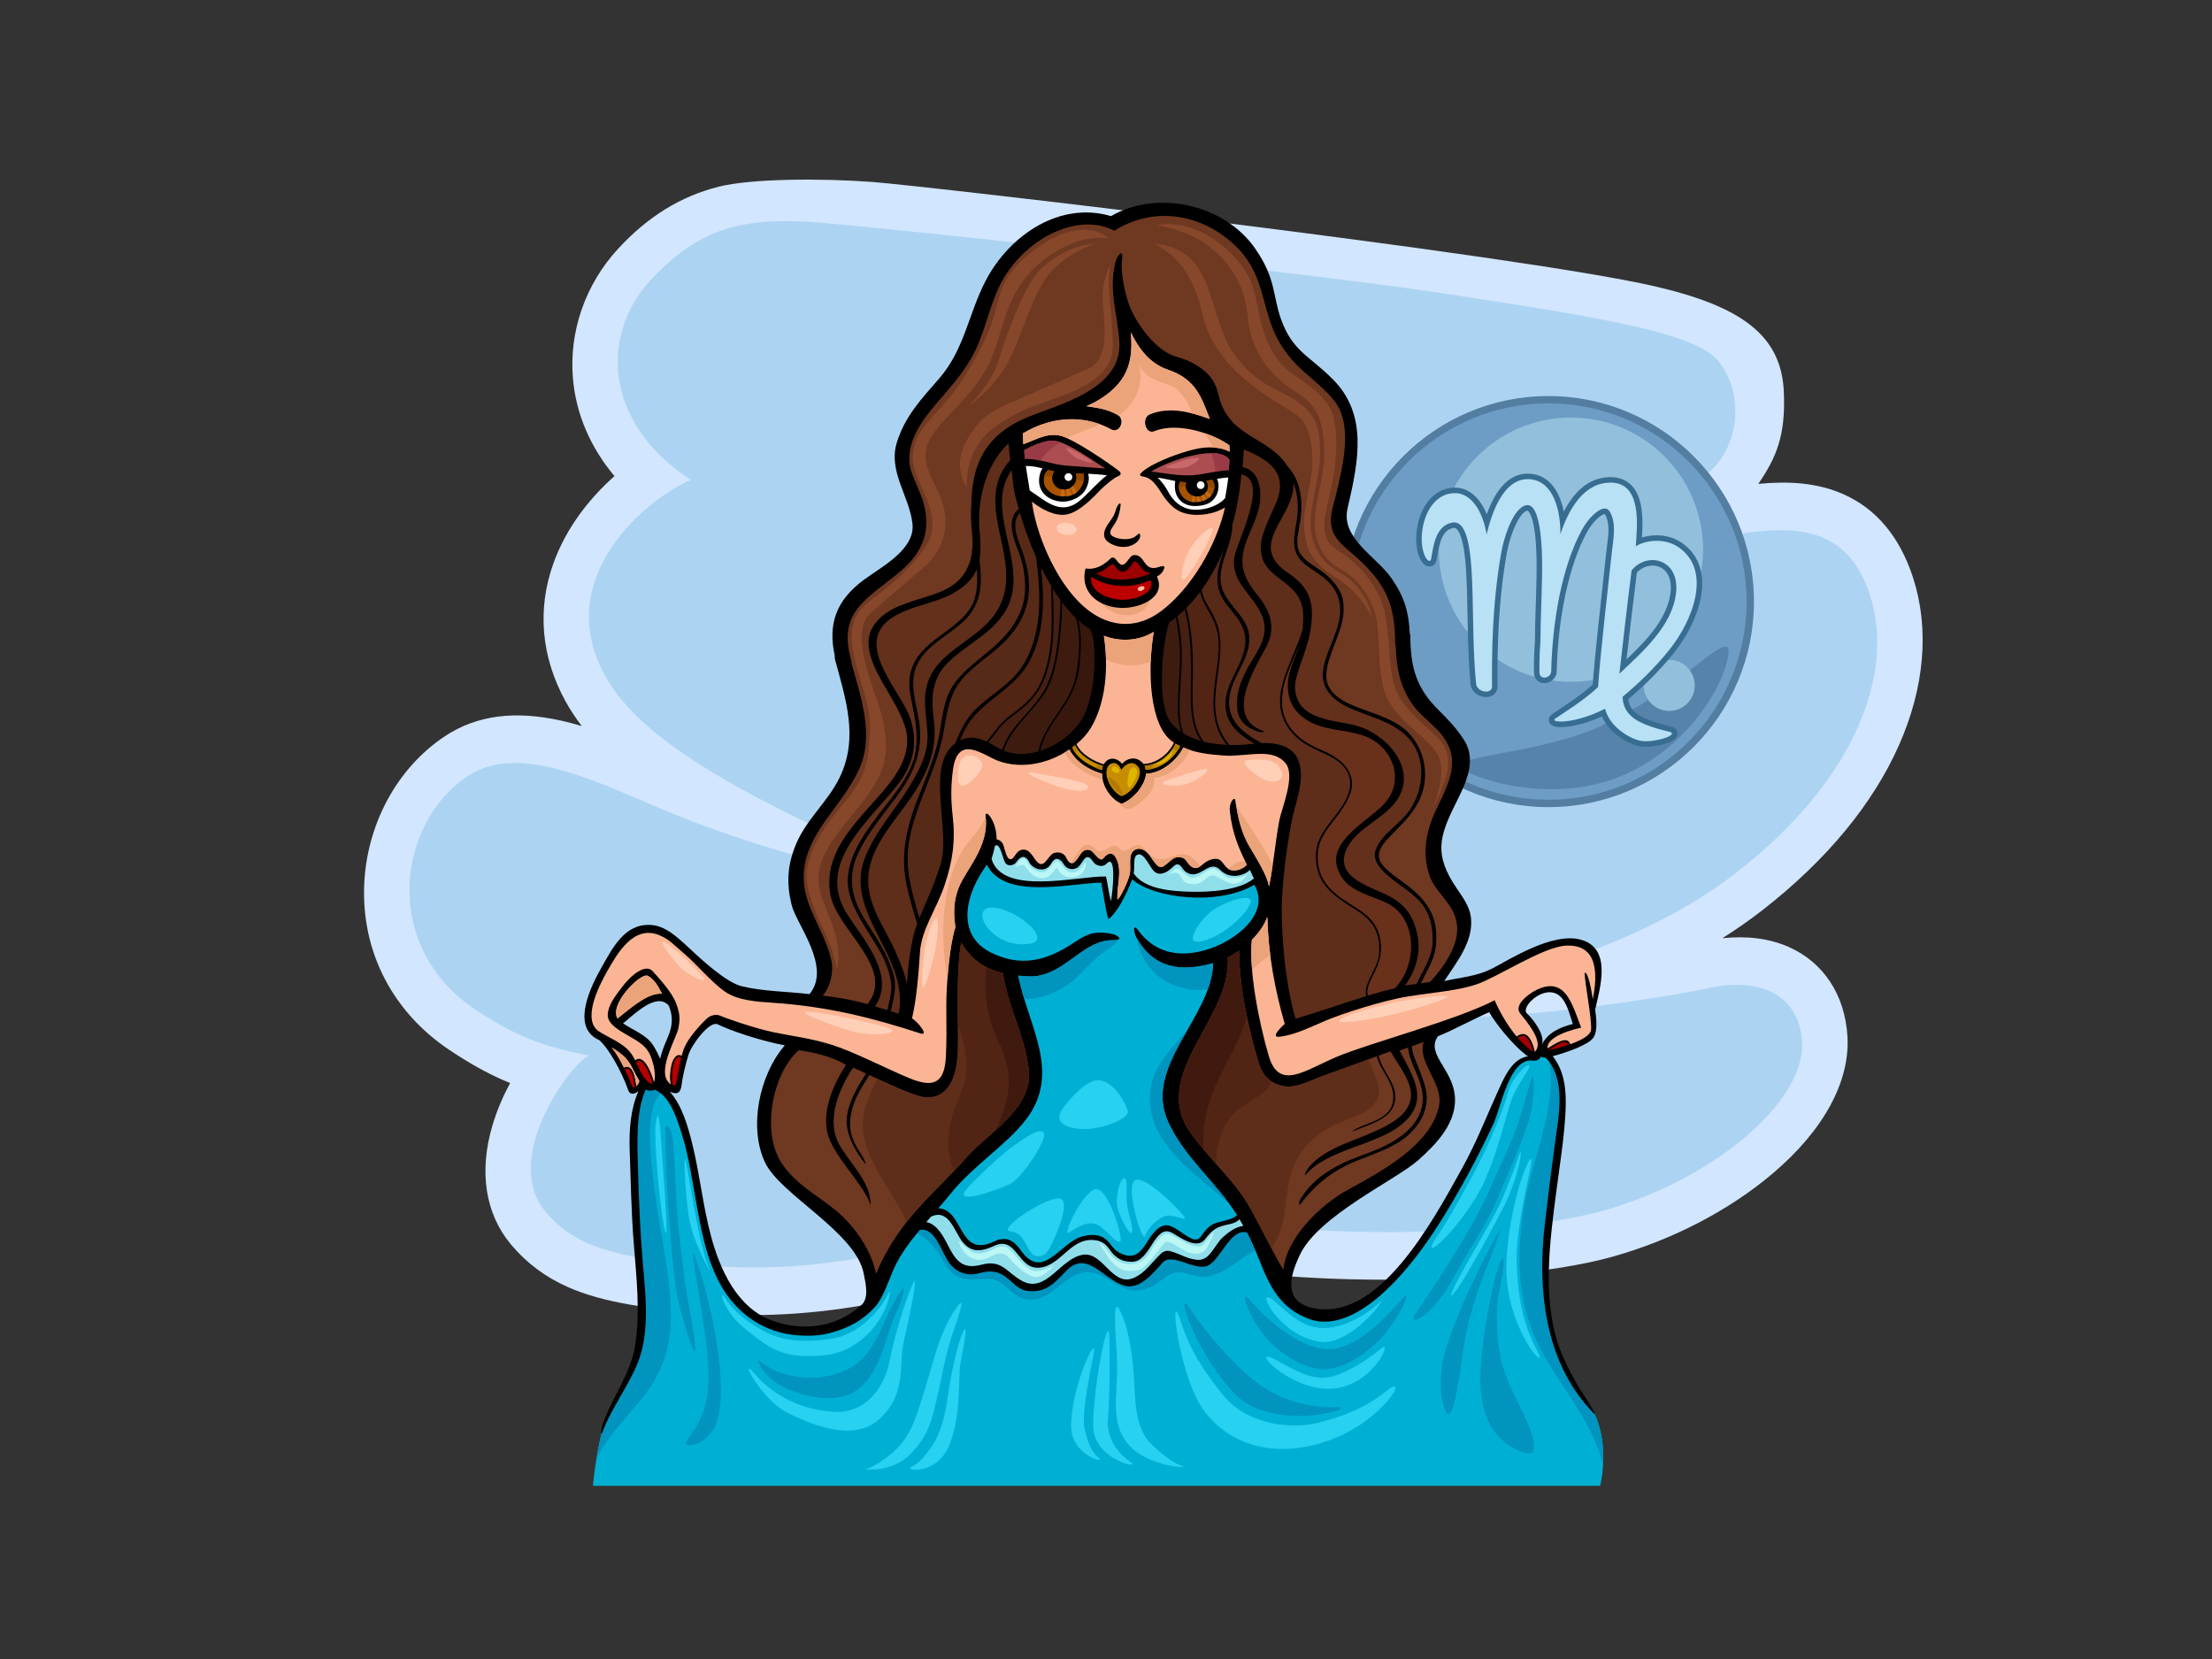 <?xml version="1.0" encoding="utf-8"?>
<!-- Generator: Adobe Illustrator 17.0.0, SVG Export Plug-In . SVG Version: 6.00 Build 0)  -->
<!DOCTYPE svg PUBLIC "-//W3C//DTD SVG 1.1//EN" "http://www.w3.org/Graphics/SVG/1.1/DTD/svg11.dtd">
<svg version="1.1" id="Layer_1" xmlns="http://www.w3.org/2000/svg" xmlns:xlink="http://www.w3.org/1999/xlink" x="0px" y="0px"
	 width="800px" height="600px" viewBox="0 0 800 600" enable-background="new 0 0 800 600" xml:space="preserve">
<rect x="0" y="0" width="800" height="600" fill="#333333" stroke="none"/>
<g>
	<g>
		<g>
			<g>
				<path fill="#ACD4F2" d="M600.802,115.812c-27.048-7.378-268.823-38.523-303.383-40.106c-20.134-0.923-45.52-4.474-68.164,20.137
					c-10.092,10.959-15.137,25.538-13.851,39.995c1.222,13.706,7.955,26.482,19.287,36.922
					c-10.349,7.401-21.671,19.082-26.908,33.752c-5.011,14.029-3.665,28.719,3.886,42.488c8.062,14.691,23.806,28.153,51.237,43.42
					c-4.761-1.69-9.602-3.509-14.451-5.46c-3.927-1.58-7.909-3.286-12.122-5.091c-23.835-10.228-50.847-21.82-71.169-8.482
					c-14.846,9.75-24.523,27.633-25.251,46.67c-0.808,21.188,9.183,40.297,27.407,52.429c6.588,4.388,12.309,7.605,18.006,10.119
					c3.733,1.65,7.526,3.043,11.703,4.275c-4.676,6.695-8.913,14.911-11.125,22.383c-4.114,13.899-2.326,25.975,5.168,34.925
					c4.892,5.836,10.749,10.215,17.917,13.379c11.855,5.236,27.718,7.332,47.878,8.864c41.722,3.174,86.743-6.61,133.868-29.09
					c0.378,0.175,0.764,0.348,1.147,0.52c28.773,12.707,73.267,15.606,97.23,16.203c36.337,0.906,71.639-2.088,92.139-7.804
					c20.56-5.74,40.061-15.834,54.906-28.428c16.102-13.666,24.557-28.564,23.803-41.948c-0.665-11.819-6.701-21.094-16.553-25.446
					c-7.25-3.205-16.236-3.71-26.706-1.505c-11.409,2.402-32.408,5.752-52.976,7.964c22.149-7.077,47.298-17.685,68.845-34.415
					c51.419-39.903,60.337-83.165,51.547-110.349c-4.053-12.539-11.121-21.106-20.994-25.467c-15.12-6.681-33.716-2.646-53.4,1.626
					c-1.972,0.427-3.944,0.86-5.925,1.278c5.452-2.799,10.98-6.053,16.326-9.853c11.057-7.87,17.662-22.429,16.825-37.101
					C636.341,131.908,627.848,123.185,600.802,115.812z"/>
				<path fill="#D2E6FF" d="M212.498,449.609c-6.182-2.731-11.004-6.351-15.135-11.279c-16.641-19.871,9.985-54.67,15.68-56.578
					c-9.592-1.831-17.022-3.929-24.208-7.103c-5.479-2.42-10.82-5.466-16.864-9.489c-34.393-22.901-28.37-67.702-2.709-84.545
					c19.673-12.913,49.922,3.964,75.913,14.406c51.174,20.552,104.734,28.232,86.675,20.255c-0.376-0.165-0.788-0.342-1.227-0.519
					c-6.013-2.463-12.321-5.133-18.782-7.986c-8.186-3.62-16.616-7.522-24.987-11.657c-34.22-16.898-58.198-32.795-68.011-50.686
					c-19.857-36.183,16.046-64.613,31.002-70.854c-32.353-21.124-32.098-53.155-14.824-71.925
					c17.398-18.912,33.029-23.539,62.534-21.081c18.785,1.566,172.185,17.611,222.144,25.197
					c49.959,7.588,87.662,13.321,99.136,22.339c11.472,9.017,12.92,33.184-3.083,44.572c-28.62,20.359-64.363,24.453-58.023,27.253
					c0.262,0.115,0.597,0.229,1.009,0.343c32.159,8.805,75.547-16.836,100.871-5.652c7.318,3.233,13.126,9.54,16.716,20.642
					c8.911,27.556-4.509,66.324-48.419,100.401c-53.505,41.529-132.569,44.301-120.388,49.68c0.454,0.2,1.036,0.406,1.754,0.615
					c19.879,5.843,86.546-3.933,108.639-8.589c9.262-1.95,16.563-1.365,21.984,1.028c7.509,3.309,11.395,10.106,11.87,18.436
					c1.215,21.53-31.999,49.892-72.243,61.119c-38.967,10.871-139.1,11.836-184.123-8.048c-1.487-0.657-2.913-1.335-4.274-2.035
					c-31.979,15.645-80.519,33.99-133.248,29.978C236.873,456.255,222.794,454.16,212.498,449.609L212.498,449.609z
					 M205.471,465.525c12.852,5.671,29.435,7.898,50.386,9.491c42.13,3.205,87.383-6.311,134.618-28.297
					c29.966,12.472,74.063,15.352,98.023,15.948c37.063,0.922,73.262-2.18,94.475-8.098c21.72-6.056,42.367-16.771,58.149-30.158
					c18.358-15.575,27.958-33.143,27.038-49.471c-0.856-15.04-8.596-26.873-21.239-32.458c-6.912-3.052-14.962-4.11-24.012-3.163
					c4.885-3.077,9.68-6.408,14.327-10.013c11.666-9.058,21.826-18.802,30.209-28.974c8.149-9.902,14.645-20.235,19.299-30.716
					c4.628-10.416,7.424-20.895,8.305-31.164c0.893-10.347-0.167-20.256-3.138-29.454c-4.795-14.806-13.294-24.997-25.27-30.289
					c-9.474-4.186-19.932-4.759-30.73-3.71c6.466-9.464,9.956-17.331,9.238-33.333c-0.907-20.118-14.841-30.769-46.806-38.151
					C548.951,92.12,334.447,67.22,315.585,65.815c-18.86-1.408-44.087-1.222-55.68,1.707c-13.762,3.474-25.678,10.838-36.42,22.513
					c-11.848,12.872-17.771,30.019-16.258,47.041c1.135,12.769,6.321,24.755,15.004,35.11c-8.778,7.809-17.388,18.42-22.122,31.68
					c-5.901,16.529-4.385,33.716,4.388,49.707c1.676,3.055,3.643,6.055,5.915,9.009c-2.479-0.737-4.962-1.395-7.436-1.948
					c-16.811-3.758-30.519-1.949-41.909,5.526c-8.676,5.702-15.986,13.819-21.135,23.482c-4.972,9.328-7.815,19.882-8.222,30.517
					c-0.924,24.202,10.359,45.947,30.953,59.659c6.956,4.64,13.044,8.05,19.149,10.746c0.883,0.392,1.773,0.77,2.675,1.135
					c-2.404,4.477-4.722,9.691-6.415,15.409c-4.924,16.645-2.542,31.892,6.709,42.944
					C190.446,456.815,197.215,461.878,205.471,465.525L205.471,465.525z"/>
			</g>
		</g>
	</g>
	<g>
		<g>
			<g>
				<path fill="#6D9DC5" d="M633.014,217.572c0,40.321-32.687,73.007-73.005,73.007c-40.325,0-73.012-32.686-73.012-73.007
					c0-40.322,32.687-73.009,73.012-73.009C600.327,144.563,633.014,177.249,633.014,217.572z"/>
				<path fill="#537EA2" d="M560.009,291.911c-40.992,0-74.339-33.35-74.339-74.339c0-40.993,33.347-74.341,74.339-74.341
					c40.987,0,74.336,33.348,74.336,74.341C634.345,258.561,600.996,291.911,560.009,291.911L560.009,291.911z M560.009,145.892
					c-39.527,0-71.681,32.156-71.681,71.679c0,39.522,32.154,71.676,71.681,71.676c39.52,0,71.674-32.154,71.674-71.676
					C631.682,178.049,599.529,145.892,560.009,145.892L560.009,145.892z"/>
			</g>
			<path fill="#5683A9" d="M625.015,237.295c-2.224,12.604-15.304,32.063-35.093,41.769c-23.073,11.317-49.43,5.188-60.058-0.247
				c-10.626-5.435,24.7-5.416,48.193-15.818C608.207,249.655,627.239,224.691,625.015,237.295z"/>
			<circle fill="#92C0DC" cx="568.146" cy="198.804" r="47.788"/>
			<path fill="#92C0DC" d="M612.932,247.877c0,5.107-4.135,9.242-9.243,9.242c-5.103,0-9.236-4.135-9.236-9.242
				c0-5.106,4.133-9.243,9.236-9.243C608.796,238.634,612.932,242.772,612.932,247.877z"/>
		</g>
		<g>
			<path fill="#B8E1F5" d="M595.357,269.063c-1.293,0-2.413-0.147-3.349-0.442c-4.863-1.519-10.352-5.664-12.132-10.879
				c-6.357,3.096-12.079,4.219-15.416,4.219c-1.974,0-2.976-0.384-3.248-1.241c-0.09-0.279-0.201-0.996,0.694-1.631
				c0.471-0.337,1.208-0.82,2.127-1.427c3.41-2.251,9.061-5.976,12.966-9.647c0.529-8.415,2.779-28.768,4.133-41.008
				c0.335-2.989,0.606-5.496,0.793-7.223c0.085-0.759,0.18-1.539,0.284-2.336c0.548-4.197,1.106-8.539-0.883-11.925
				c-0.306-0.533-0.648-0.6-0.946-0.6c-1.872,0-5.244,3.274-7.363,7.153c-9.28,16.991-10.788,41.15-11.004,50.748
				c-0.046,1.997-1.836,3.234-3.471,3.234c-1.611,0-2.729-1.118-2.77-2.786c-0.116-3.796,0.1-7.599,0.349-11.483
				c0.017-4.203,0.16-8.531,0.299-12.719c0.114-3.498,0.233-7.114,0.276-10.672l0.01-0.446c0.303-18.165-2.161-22.662-3.235-23.752
				c-0.461-0.47-0.834-0.522-1.072-0.522c-0.257,0-0.541,0.071-0.856,0.221c-3.784,1.783-6.668,10.811-7.596,16.083
				c-3.206,18.165-3.463,35.327-3.33,48.252c0.005,0.796-0.257,1.486-0.764,2c-0.565,0.57-1.409,0.885-2.377,0.885
				c-2.1,0-4.407-1.416-4.63-3.778c-0.803-8.5-0.949-16.425-1.087-24.085c-0.053-2.786-0.107-5.581-0.182-8.427
				c-0.235-8.078-0.716-24.896-5.642-24.896c-0.133,0-0.264,0.01-0.398,0.034c-5.023,0.788-6.049,6.907-6.728,10.954
				c-0.073,0.45-0.146,0.872-0.218,1.258c-0.286,1.573-1.329,1.695-1.639,1.695c-0.619,0-1.208-0.364-1.751-1.072
				c-1.278-1.677-3.165-6.842-1.123-14.401c1.181-4.378,4.315-9.504,9.561-10.756c0.844-0.201,1.676-0.304,2.476-0.304
				c6.119,0,9.864,5.689,11.63,11.756c2.513-8.404,6.973-16.808,14.761-16.808c0.119,0,0.233,0,0.344,0.004
				c8.29,0.265,11.443,8.763,12.246,16.041c3.893-9.035,9.168-13.968,15.717-14.689c0.568-0.066,1.133-0.097,1.666-0.097
				c2.916,0,5.268,0.946,6.995,2.807c4.196,4.527,3.711,13.335,3.25,19.512c1.94-0.833,4.148-1.276,6.386-1.276
				c3.216,0,6.297,0.925,8.678,2.604c3.759,2.647,5.995,6.323,6.646,10.922c1.344,9.488-4.472,20.717-9.867,27.452
				c-4.623,5.787-10.257,11.465-16.733,16.888c0.473,6.22,5.676,8.614,16.226,11.266c1.601,0.402,1.661,1.354,1.613,1.74
				C605.393,267.699,598.837,269.063,595.357,269.063L595.357,269.063z M591.045,206.685c-1.222,9.587-3.236,26.789-4.087,34.395
				c0.051-0.049,0.109-0.095,0.157-0.148c7.548-7.117,16.942-15.975,18.077-26.751c0.366-3.466-0.359-6.316-2.098-8.245
				c-1.38-1.533-3.318-2.378-5.457-2.378C595.151,203.558,592.762,204.692,591.045,206.685L591.045,206.685z"/>
			<path fill="#386D92" d="M552.505,173.287c0.107,0,0.209,0,0.313,0.003c9.495,0.306,11.693,12.63,11.492,19.933
				c2.59-7.737,7.48-17.582,16.609-18.586c0.548-0.061,1.063-0.092,1.559-0.092c11.337,0.002,9.682,15.296,9.117,23.014
				c2.156-1.287,4.822-1.968,7.514-1.968c2.874,0,5.77,0.774,8.106,2.421c12.021,8.478,4.982,26.437-3.425,36.938
				c-5.705,7.127-11.911,12.851-16.978,17.064c0.284,7.782,7.203,10.216,17,12.679c3.25,0.817-3.255,3.375-8.455,3.375
				c-1.113,0-2.166-0.12-3.051-0.397c-5.008-1.568-10.64-6.101-11.79-11.362c-6.779,3.506-12.877,4.653-16.056,4.653
				c-1.989,0-2.831-0.453-1.977-1.059c2.219-1.57,10.458-6.607,15.489-11.433c0.597-10.092,3.99-39.673,4.948-48.576
				c0.514-4.815,1.829-10.512-0.728-14.875c-0.449-0.763-1.072-1.096-1.812-1.096c-2.425,0-6.039,3.651-8.239,7.679
				c-7.543,13.805-10.74,34.144-11.125,51.202c-0.034,1.392-1.322,2.257-2.474,2.257c-0.914,0-1.739-0.546-1.771-1.811
				c-0.114-3.809,0.102-7.596,0.347-11.396c0.032-7.805,0.478-15.62,0.577-23.443c0.034-2.767,0.679-25.731-5.297-25.731
				c-0.398,0-0.83,0.1-1.283,0.318c-4.354,2.051-7.276,11.825-8.152,16.816c-3.367,19.064-3.461,37.122-3.349,48.437
				c0.014,1.29-0.975,1.874-2.139,1.874c-1.572,0-3.464-1.065-3.636-2.877c-1.087-11.478-0.961-21.608-1.269-32.441
				c-0.301-10.512-0.827-25.868-6.636-25.868c-0.182,0-0.366,0.015-0.555,0.044c-6.328,0.996-7.024,8.988-7.766,13.018
				c-0.109,0.598-0.354,0.877-0.662,0.877c-1.407,0-4.172-5.856-1.914-14.21c1.164-4.3,4.123-8.926,8.828-10.048
				c0.791-0.187,1.54-0.273,2.248-0.273c7.172,0.004,10.628,8.917,11.535,14.991C539.308,186.287,543.404,173.287,552.505,173.287
				L552.505,173.287z M585.672,243.677c8.081-7.72,19.226-17.21,20.509-29.391c0.83-7.805-3.711-11.727-8.545-11.727
				c-2.719,0-5.53,1.236-7.545,3.711C588.714,217.021,586.233,238.332,585.672,243.677L585.672,243.677z M552.505,171.29
				L552.505,171.29c-6.304,0-11.356,5.045-14.793,14.689c-2.156-5.257-5.932-9.631-11.598-9.631l0,0c-0.878,0-1.79,0.109-2.707,0.33
				c-5.671,1.351-9.037,6.808-10.298,11.471c-1.86,6.883-0.631,12.74,1.3,15.262c0.931,1.21,1.892,1.46,2.542,1.46
				c1.043,0,2.28-0.659,2.622-2.51c0.075-0.39,0.146-0.816,0.221-1.271c0.837-4.983,1.916-9.51,5.899-10.137
				c0.078-0.015,0.162-0.019,0.242-0.019c1.339,0,2.62,2.744,3.415,7.337c0.9,5.168,1.089,11.772,1.225,16.592
				c0.082,2.837,0.136,5.672,0.184,8.414c0.138,7.679,0.286,15.623,1.092,24.16c0.279,2.931,3.078,4.682,5.624,4.682
				c1.24,0,2.328-0.417,3.083-1.179c0.703-0.707,1.067-1.643,1.058-2.712c-0.133-12.883,0.124-29.988,3.308-48.069
				c1.118-6.315,4.123-13.98,7.043-15.355c0.242-0.115,0.381-0.127,0.432-0.127c0.036,0,0.141,0,0.361,0.223
				c0.771,0.783,3.253,4.755,2.945,23.038l-0.002,0.45c-0.048,3.548-0.167,7.161-0.281,10.651c-0.141,4.176-0.281,8.49-0.301,12.747
				c-0.247,3.89-0.458,7.698-0.347,11.522c0.061,2.207,1.61,3.749,3.769,3.749c2.103,0,4.407-1.606,4.465-4.209
				c0.451-19.836,4.521-38.638,10.885-50.288c2.212-4.052,5.321-6.638,6.488-6.638c0.005,0,0.005,0,0.012,0
				c0.015,0.017,0.046,0.052,0.075,0.106c1.817,3.097,1.276,7.265,0.754,11.296c-0.099,0.78-0.209,1.584-0.286,2.361
				c-0.185,1.724-0.463,4.229-0.793,7.216c-1.334,12.058-3.536,31.988-4.111,40.657c-3.834,3.524-9.248,7.098-12.552,9.275
				c-0.924,0.611-1.659,1.098-2.146,1.443c-1.172,0.83-1.322,1.965-1.074,2.748c0.616,1.935,3.221,1.935,4.201,1.935
				c3.277,0,8.758-1.033,14.882-3.854c2.214,5.039,7.582,8.979,12.367,10.473c1.034,0.323,2.253,0.484,3.648,0.484
				c2.755,0,10.888-1.101,11.31-4.473c0.041-0.36,0.133-2.201-2.367-2.83c-9.964-2.504-14.744-4.597-15.421-9.873
				c6.359-5.363,11.894-10.974,16.469-16.688c5.78-7.222,11.462-18.426,10.075-28.214c-0.694-4.884-3.066-8.786-7.055-11.602
				c-2.549-1.795-5.838-2.789-9.258-2.789c-1.812,0-3.611,0.281-5.282,0.808c0.415-6.208,0.512-14.264-3.619-18.718
				c-1.926-2.076-4.526-3.126-7.73-3.13c-0.572,0-1.169,0.034-1.78,0.101c-6.166,0.682-11.232,4.819-15.12,12.336
				c-1.395-6.748-4.984-13.444-12.697-13.693C552.757,171.291,552.631,171.29,552.505,171.29L552.505,171.29L552.505,171.29z
				 M591.993,207.118c1.516-1.634,3.541-2.563,5.644-2.563c1.855,0,3.527,0.724,4.72,2.046c1.54,1.716,2.175,4.297,1.841,7.473
				c-1.009,9.571-8.904,17.709-15.94,24.406C589.204,230.14,590.899,215.727,591.993,207.118L591.993,207.118z"/>
		</g>
	</g>
	<g>
		<path fill="#00B0D4" d="M331.062,443.907c0,0-11.041,15.412-14.759,23.589c-3.716,8.176-17.841,15.611-29.733,14.123
			c-11.894-1.488-26.02-11.894-29.736-28.249c-3.723-16.353-5.945-38.16-10.47-49.129c-4.523-10.969-13.061-14.965-15.622-6.436
			c-1.836,6.127-2.159,19.137-0.674,36.978c1.048,12.542,1.872,28.141,2.209,39.45c0.138,4.78-1.804,14.759-2.913,18.069
			c-3.721,11.152-8.409,14.02-11.181,23.741c-2.777,9.721-3.725,21.329-3.725,21.329h364.268c0,0,4.89-19.032-5.675-31.743
			c-8.38-10.076-16.757-30.845-13.789-53.146c2.971-22.304,6.743-48.822,6.08-57.845c-0.568-7.707-4.147-11.01-6.08-12.914
			c-1.695-1.668-1.856,0.746-4.133,0.611c-5.21-0.305-10.204,5.52-12.251,12.406c-2.054,6.889-6.832,16.551-15.011,32.162
			c-8.179,15.612-20.507,34.643-33.89,43.564c-13.384,8.919-19.195,6.931-27.371,0.239c-8.181-6.687-14.858-26.802-14.858-26.802
			s-1.991-0.772-6.277,2.452c-2.336,1.757-7.08,7.071-8.581,8.881c-4.254,5.147-11.026-2.754-15.009-1.071
			c-3.963,1.677-7.325,9.43-12.1,9.802c-5.494,0.427-14.281-7.474-17.461-8.269c-5.947-1.487-13.044,11.004-18.991,10.261
			c-5.947-0.746-8.421-9.497-21.443-6.585c-7.975,1.785-10.371-10.221-14.092-13.939
			C334.081,441.72,331.062,443.907,331.062,443.907z"/>
		<path fill="#0094BF" d="M560.918,390.15c-0.16,15.96-7.165,30.856-9.733,46.448c-2.374,14.449-2.629,29.428,2.438,43.368
			c4.817,13.247,14.215,23.66,20.706,36c2.338,4.44,4.366,9.232,5.43,14.104c0.422-6.704-0.301-16.729-6.708-24.439
			c-8.38-10.076-16.757-30.845-13.789-53.146c2.971-22.304,6.743-48.822,6.08-57.845c-0.521-7.151-3.643-10.508-5.639-12.477
			C560.642,384.591,560.95,387.231,560.918,390.15z"/>
		<path fill="#0094BF" d="M553.829,390.15c-1.334,4.326-2.678,9.325-4.325,14.638c-2.51,8.109-7.65,18.145-10.977,25.947
			c-5.872,13.78-21.955,37.593-26.282,43.913c-4.324,6.32,6.081,1.461,13.311-12.308c4.126-7.867,12.278-19.741,15.634-27.946
			c3.088-7.558,9.978-22.622,11.974-29.942C555.16,397.135,555.03,386.253,553.829,390.15z"/>
		<path fill="#0094BF" d="M245.17,441.344c-0.715-8.204-0.941-16.44-1.467-24.654c-0.128-2.079-0.218-4.196-0.737-6.221
			c-0.228-0.893-0.541-2.852-1.533-3.303c-0.483-0.217-0.825,0.297-1.07,1.142c0.172,0.078,0.303,0.228,0.303,0.473
			c0.012,15.261,1.12,30.377,2.479,45.569c0.5,5.603,1.058,11.252,2.282,16.75c0.774,3.466,6.337,22.844,6,16.189
			c-0.33-6.649-2.847-16.435-3.99-25.946C246.594,454.334,245.782,448.378,245.17,441.344z"/>
		<path fill="#0094BF" d="M340.317,454.648c1.492,2.269,2.84,5.152,5.271,6.57c3.306,1.932,6.643,1.538,10.284,1.321
			c3.051-0.185,5.533,0.613,7.817,2.674c2.474,2.225,4.936,4.629,8.465,4.819c4.717,0.251,8.314-2.864,11.817-5.595
			c2.77-2.161,6.088-4.577,9.804-4.346c5.51,0.344,9.289,4.996,14.431,6.306c3.883,0.987,7.922-0.421,11.038-2.789
			c2.011-1.528,4.388-3.602,7.09-3.514c3.248,0.104,6.384,1.894,9.624,1.659c3.139-0.23,6.212-1.841,8.831-3.512
			c3.233-2.062,6.367-5.019,10.121-6.159c-1.496-3.482-2.532-6.361-2.952-7.562c-0.204,0.046-0.439-0.007-0.597-0.215
			c-0.116-0.161-0.243-0.312-0.369-0.474c-0.926,0.03-2.741,0.434-5.52,2.53c-2.336,1.757-7.08,7.071-8.581,8.881
			c-4.254,5.147-11.026-2.754-15.009-1.071c-3.963,1.677-7.325,9.43-12.1,9.802c-5.494,0.427-14.281-7.474-17.461-8.269
			c-5.947-1.487-13.044,11.004-18.991,10.261c-5.947-0.746-8.421-9.497-21.443-6.585c-7.975,1.785-10.371-10.221-14.092-13.939
			c-3.713-3.718-6.733-1.532-6.733-1.532s-0.413,0.575-1.104,1.551C334.637,446.794,337.62,450.528,340.317,454.648z"/>
		<path fill="#0094BF" d="M541.687,470.331c0.424-4.154,3.59-17.269,1.38-14.792c-2.21,2.478-6.794,25.721-7.558,39.076
			c-0.587,10.172,0.859,22.08,10.24,28.066c1.589,1.011,8.768,5.461,9.042,1.009c0.211-3.413-1.426-7.036-2.763-10.087
			c-3.417-7.801-7.832-14.663-9.411-23.211C541.399,483.81,541.011,477.005,541.687,470.331z"/>
		<path fill="#0094BF" d="M308.207,494.307c-9.236,5.752-24.708,5.292-33.117-1.93c-0.298-0.112-0.599-0.218-0.907-0.31
			c1.822,5.629,7.487,9.23,12.821,11.165c5.629,2.042,12.336,3.289,18.249,1.731c7.81-2.062,11.78-10.161,14.254-17.186
			c1.288-3.649,2.268-7.427,3.767-10.992c1.484-3.545,3.388-7.228,3.658-11.116C319.459,474.365,318.447,487.926,308.207,494.307z"
			/>
		<path fill="#0094BF" d="M483.863,487.563c-12.142,2.949-27.043-11.739-31.763-17.316c-4.725-5.581,0.264,9.061,8.799,16.659
			c4.688,4.169,11.761,8.426,18.317,8.278c6.709-0.155,13.519-4.89,18.3-9.211c7.744-6.999,13.934-21.06,10.005-16.694
			C503.596,473.651,493.846,485.139,483.863,487.563z"/>
		<path fill="#0094BF" d="M521.719,492.953c-0.96,5.632-1.157,11.938,1.077,17.325c1.511,3.642,2.847-1.956,3.248-3.476
			c1.785-6.813,2.367-13.799,3.5-20.726c1.232-7.559,3.716-15.858,6.017-22.123c2.304-6.271,8.955-22.571,6.297-18.246
			C539.194,450.033,524.047,479.343,521.719,492.953z"/>
		<path fill="#0094BF" d="M254.984,465.948c-0.817-3.032-4.157-14.334-4.402-12.31c-0.24,2.02,4.24,23.986,5.224,36.175
			c0.458,5.674,0.779,11.965-0.526,17.583c-2.411,10.444-9.668,14.737-6.394,15.27c3.272,0.532,8.166-2.989,9.876-7.149
			c3.153-7.674,1.831-19.584,1.038-25.747C258.765,481.732,257.087,473.771,254.984,465.948z"/>
		<path fill="#0094BF" d="M218.183,516.045c-1.125,3.946-1.952,8.205-2.537,11.872c1.705-3.747,4.075-7.171,6.653-10.395
			c3.895-4.884,8.278-9.4,11.933-14.474c4.722-6.549,7.545-14.033,8.174-22.102c0.902-11.63-1.32-23.326-3.209-34.764
			c-1.142-6.893-2.29-13.785-3.049-20.734c-0.526-4.765-3.488-26.866,3.716-30.498c-3.755-2.886-7.555-2.36-9.122,2.855
			c-1.836,6.127-2.159,19.137-0.674,36.978c1.048,12.542,1.872,28.141,2.209,39.45c0.138,4.78-1.804,14.759-2.913,18.069
			C225.643,503.456,220.955,506.324,218.183,516.045z"/>
		<path d="M571.847,339.881c-10.25-2.943-26.013,7.207-31.899,10.263c-5.891,3.058-12.069,3.38-17.613,4.669
			c4.514-6.94,10.696-14.371,9.629-23.114c-0.468-3.829-2.952-7.236-5.047-10.303c-8.409-12.301-6.42-18.767-0.454-30.785
			c3.393-6.836,7.832-15.304,3.131-22.804c-2.585-4.13-5.76-7.475-9.226-10.901c-8.259-8.161-10.204-15.575-10.308-26.885
			c-0.002-0.359-0.092-0.657-0.196-0.939c-0.33-7.527-1.926-13.246-6.631-19.976c-5.542-7.928-18.414-14.438-15.86-25.303
			c4.099-17.453,7.291-33.97-5.375-46.672c-8.402-8.431-14.514-10.063-18.656-21.574c-3.151-8.746-1.744-14.689-9.466-25.768
			c-10.919-15.666-34.994-21.485-52.059-11.627c-18.411-5.46-36.575,6.726-45.227,23.155c-6.335,12.03-7.667,24.935-16.956,35.609
			c-6.398,7.353-12.396,13.67-15.299,23.197c-3.187,10.456,4.652,19.412,5.685,29.397c0.946,9.197-11.266,15.529-17.417,20.045
			c-10.279,7.554-13.214,16.102-10.691,27.628c-0.068,0.368-0.061,0.77,0.053,1.209c3.893,14.441,8.637,28.263,1.773,42.647
			c-4.194,8.789-12.108,15.224-15.874,24.325c-3.129,7.575-3.505,14.132-1.521,22.034c1.744,6.965,14.548,22.385,6.43,32.126
			c-7.73-0.922-16.867-0.976-24.49-2.838c-5.809-1.429-14.924-9.974-19.098-13.854c-4.17-3.873-8.613-8.149-14.036-8.341
			c-9.226-0.33-13.405,7.852-18.137,16.375c-4.737,8.523-9.758,21.137-0.274,25.302c3.146,2.658,7.96,10.897,10.531,18.26
			c0.57,1.635,2.365,1.287,3.633,0.188c-2.93,6.672-3.41,14.291-3.163,21.52c0.378,11.084,0.587,22.16,1.441,33.221
			c0.963,12.401,2.442,24.704,0.555,37.114c-1.54,10.152-8.343,18.965-11.758,28.536c-0.58,1.63-0.732,4.693-0.155,3.08
			c3.238-9.08,11.494-19.506,14.06-28.844c2.838-10.341,1.516-22.068,0.599-32.57c-0.96-11.019-1.39-21.974-1.72-33.018
			c-0.289-9.579-0.917-21.699,2.811-29.642c1.079,0.616,2.581,0.472,3.248,0.068c5.761,2.385,8.382,11.59,10.024,16.891
			c1.737,5.603,2.748,11.436,3.789,17.202c2.03,11.279,3.575,23.023,8.45,33.498c4.584,9.837,12.379,17.286,22.865,20.159
			c5.452,1.488,12.876,1.728,18.266,0.27c7.497-2.031,12.442-5.141,16.372-9.607c2.867-3.263,4.778-9.286,6.602-13.465
			c2.103-4.829,5.646-9.65,9.43-14.219c5.338-1.044,7.56,7.077,10.197,11.198c2.598,4.07,6.755,5.698,11.353,4.437
			c5.173-1.414,8.132-0.313,11.875,3.296c1.501,1.445,3.396,2.828,5.513,3.109c6.599,0.873,9.83-2.816,14.012-7.194
			c7.65-8.021,13.718,3.459,21.222,5.342c5.617,1.409,10.461-4.773,13.616-8.313c3.393-3.809,10.953,2.646,15.906,1.236
			c4.863-1.389,8.474-13.97,14.717-12.166c6.129,11.124,7.218,25.759,22.634,31.328c12.472,4.507,29.665-7.575,46.823-34.546
			c7.303-11.481,13.905-23.857,19.67-36.174c2.615-5.583,5.831-24.199,14.288-22.78c0.788,0.133,2.474-0.199,2.794-1.484
			c0.245,0.193,0.883,0.451,1.761,0.407c7.497,7.564,4.756,20.821,3.454,30.387c-1.373,10.083-2.639,20.196-3.796,30.306
			c-2.44,21.269-0.771,49.098,17.761,67.938c1.215,1.23-1.225-3.066-3.825-6.893c-2.605-3.831-7.315-12.565-9.163-18.339
			c-5.547-17.319-2.932-36.879-0.582-54.896c1.266-9.686,2.874-19.467,3.357-29.23c0.337-6.898-0.204-14.315-4.654-19.794
			c5.021-1.357,13.024-4.125,14.747-6.752c1.724-2.629,0.905-7.627,0.621-10.137C578.808,356.823,582.919,343.063,571.847,339.881z
			 M552.189,366.463c-2.35-2.225,6.292-10.751,11.766-6.366c2.692,2.145,3.73,6.795,4.878,10.255
			c-4.693,1.148-9.219,3.243-11.169,7.458C558.864,374.254,554.537,368.691,552.189,366.463z M238.719,382.928
			c-0.699-1.777-1.625-3.467-2.491-4.859c-2.316-3.735-7.233-5.479-10.888-7.947c4.453-3.675,12.241-11.391,16.519-6.42
			c0.948,2.247,1.404,4.664,0.895,7.521c-0.502,2.808-2.059,5.581-3.005,8.267C239.374,380.561,239.01,381.73,238.719,382.928z
			 M311.578,471.962c-3.793,3.382-7.608,5.279-10.876,6.334c-6.944,2.248-14.213,1.806-21.045-0.54
			c-12.973-4.455-19.243-18.52-22.51-30.69c-2.956-11.016-4.058-22.443-6.811-33.511c-1.419-5.732-3.616-13.854-8.12-18.723
			c2.685,1.195,3.951,0.477,4.283-2.421c0.327-2.818,1.404-7.442,2.501-10.97c1.101-3.526,7.592-12.465,10.624-10.948
			c4.06,2.03,14.824,5.803,24.218,7.576c-9.168,10.52-13.216,29.557-7.133,42.384c5.532,11.668,32.816,25.186,35.683,40.211
			C313.053,464.127,314.385,469.457,311.578,471.962z M542.864,392.215c-4.722,10.167-8.557,20.362-14.043,30.258
			c-10.885,19.636-30.277,55.757-54.002,50.58c-12.156-2.65-7.092-14.003-4.812-18.988c6.573-14.38,35.088-27.405,43.068-34.592
			c6.134-5.519,12.564-12.213,13.119-20.511c0.784-11.66-10.927-17.186-6.178-24.162c5.969-2.418,13.444-6.568,18.569-8.71
			c1.984,3.463,8.212,11.762,14.009,15.962C547.71,382.705,544.913,387.808,542.864,392.215z"/>
		<path fill="#6F3821" d="M291.673,310.088c3.594-12.714,15.629-21.798,20.056-34.493c3.89-11.174-0.638-24.686-3.823-35.852
			c0.024-0.298,0.024-0.614-0.073-0.964c-5.081-17.772,5.996-22.2,17.713-32.088c8.21-6.929,11.339-14.588,8.36-25.17
			c-0.701-2.474-3.374-8.346-4.012-10.067c-3.536-9.55,2.729-18.375,8.426-25.11c5.499-6.499,10.665-11.861,14.434-19.643
			c4.118-8.507,5.46-18.091,10.352-26.255c8.829-14.755,27.133-23.695,39.922-17.006c13.835-8.756,30.337-6.273,42.168,3.982
			c10.412,9.023,10.573,18.21,14.198,28.924c5.525,16.301,16.386,19.682,23.403,28.924c6.51,8.576,2.908,23.152,0.417,33.556
			c-1.118,4.645-2.942,8.834-1.118,13.496c1.513,3.852,5.957,6.872,8.84,9.525c9.847,9.052,13.633,16.368,13.633,30.606
			c0,0.376,0.082,0.694,0.201,0.988c0.257,7.639,1.332,14.44,5.891,21.077c2.268,3.309,5.792,6.062,8.627,8.867
			c9.423,9.317,5.857,17.85,0.672,28.289c-3.985,8.026-5.918,16.304-2.971,24.916c2.299,6.718,8.991,10.01,9.949,17.843
			c0.791,6.518-3.502,13.973-9.736,20.69c-1.111,0.185-2.231,0.341-3.347,0.507c1.336-2.694,2.826-5.307,4.004-8.075
			c1.523-3.59,1.819-7.314,1.475-11.159c-0.597-6.729-4.531-11.601-9.648-15.648c-3.112-2.462-6.59-4.498-9.284-7.441
			c-3.262-3.551-1.3-6.997,1.504-9.962c5.004-5.292,10.228-9.592,12.515-16.792c2.197-6.909,0.667-14.674-3.886-20.269
			c-4.686-5.762-12.508-7.775-19.144-10.313c-4.138-1.579-8.545-3.499-10.757-7.565c-2.008-3.687-0.444-8.426,0.82-12.081
			c2.193-6.367,5.615-12.674,4.152-19.606c-0.866-4.105-4.036-7.456-7.269-9.893c-2.782-2.093-6.158-3.618-8.089-6.608
			c-1.581-2.442-1.084-5.621-0.604-8.295c0.922-5.127,1.562-9.716,0.376-14.876c-0.761-3.304-2.336-6.218-4.531-8.62
			c-6.811-10.776-21.288-10.038-24.819-25.708c-1.295-5.759-4.659-9.001-9.718-11.639c-4.727-2.466-6.866-1.403-12.076-5.825
			c-5.278-4.475-9.581-11.563-11.014-16.454c-1.431-4.893-2.617-10.46-2.025-15.353c0.41-3.431-1.725-1.614-2.523,1.746
			c-2.379,9.902,0.856,18.39,1.516,28.295c1.152,17.398-21.722,22.615-33.354,27.458c-16.685,6.954-19.978,19.052-20.196,31.62
			c-0.26,3.219-0.09,6.518,0.235,9.785c0.019,0.155,0.039,0.313,0.056,0.467c0.024,0.435,0.053,0.868,0.071,1.298
			c0.31,5.499-0.332,10.899-4.696,15.497c-3.556,3.751-9.052,5.314-13.81,6.809c-6.682,2.1-13.665,4.097-17.533,10.399
			c-3.701,6.021,0.291,14.116,3.255,19.474c3.054,5.518,6.512,10.37,8.455,16.487c2.535,7.975-1.368,15.185-6.192,21.235
			c-9.26,11.613-24.009,23.023-20.74,39.864c2.404,12.393,23.733,26.572,13.333,39.281c-5.346-1.527-10.391-2.41-16.212-3.085
			c2.874-3.065,4.06-8.745,3.153-12.752C297.62,333.846,287.423,325.093,291.673,310.088z"/>
		<path fill="#5E2E1A" d="M494.098,360.258c-8.552,2.629-18.411,6.13-25.566,8.162c-4.237-14.31-5.418-35.303-4.853-44.078
			c0.568-8.778,1.577-17.173,3.405-26.989c1.235-6.624,4.419-13.51,3.093-20.335c-1.22-6.294-6.529-8.505-13.874-8.265
			c-6.827-3.656-13.165-8.484-11.555-17.392c1.341-7.41,7.325-13.012,7.075-20.882c-0.201-6.453-6.415-10.534-9.098-15.88
			c-4.152-8.28,3.022-16.415,2.969-24.765c1.538-5.452,2.683-11.526,3.25-18.263c10.391,1.997-1.686,24.48-2.539,30.074
			c-1.62,10.668,10.8,15.57,10.956,25.491c0.075,4.841-2.952,9.019-5.307,12.97c-1.824,3.056-4.031,7.85-4.468,11.333
			c-0.827,6.636,0.534,10.576,6.925,13.015c1.618,0.618,3.519,0.363,1.919-0.244c-13.531-5.165-2.661-22.398,1.4-30.002
			c3.796-7.121,1.749-13.117-3.16-19.139c-5.256-6.449-6.76-11.513-3.91-19.287c1.722-4.704,4.426-9.341,4.931-14.401
			c0.565-5.654-0.861-11.375-6.337-12.459c0.235-1.649,0.305-4.644,0.495-6.389c10.165,4.197,16.325,9.113,11.268,20.331
			c-1.63,3.616-4.754,9.865-5.081,13.923c-1.087,13.517,14.674,11.947,15.246,25.195c0.09,2.011-0.003,3.947-0.221,5.776
			c-3.594,12.412-13.56,24.956-4.269,36.672c2.086,2.632,4.96,4.57,7.914,6.096c3.432,1.771,7.029,2.935,10.012,5.49
			c2.782,2.382,4.116,5.661,3.415,9.284c-0.793,4.112-3.764,7.786-6.262,11.022c-1.926,2.486-3.828,4.97-4.989,7.915
			c-1.242,3.145-1.167,6.712-0.48,9.977c1.37,6.454,6.93,10.406,12.173,13.699c3.1,1.945,6.029,3.737,8.052,6.891
			c1.969,3.067,2.379,6.767,2.117,10.326c-0.23,3.134-2.265,6.179-3.481,9.003C494.486,355.936,493.48,358.268,494.098,360.258z"/>
		<path fill="#FCB594" d="M411.624,274.707c-2.033-1.069-4.788,0.098-5.768,1.601c-1.378-1.874-4.041-2.789-5.969-0.827
			c-0.279,0.28-0.505,0.598-0.699,0.934c-3.604-1.058-8.239-3.633-9.866-7.304c2.093-1.717,3.839-3.636,5.067-5.649
			c5.508-8.988,6.631-22.02,4.844-33.519c4.048,1.562,11.215,2.716,18.033-1.427c-2.382,14.3-1.458,33.913,6.721,39.659
			c0.199,0.145,0.408,0.273,0.606,0.403c-1.977,4.212-6.388,7.61-11.045,7.705C413.096,275.662,412.463,275.145,411.624,274.707z"/>
		<path fill="#C78D00" d="M405.537,287.948c-2.566-1.173-4.645-4.459-5.237-7.045c-0.327-1.459-0.15-3.843,1.283-4.595
			c2.246-1.176,3.437,0.859,3.953,2.137c1.281-2.031,4.194-3.799,6.212-0.993C413.759,280.258,409.592,286.878,405.537,287.948z"/>
		<path fill="#572917" d="M340.222,312.381c-2.537,8.359-5.561,14.379-7.727,19.691c-1.867-6.481-3.844-12.953-4.203-19.732
			c-0.422-8.02,2.134-15.895,4.948-23.293c2.743-7.196,5.833-14.213,7.512-21.763c1.543-6.965,1.686-13.779,5.87-19.879
			c3.903-5.69,10.565-9.528,15.549-14.202c4.822-4.527,8.487-9.919,9.6-16.517c0.944-5.603,0.039-11.59-1.899-16.887
			c-1.569-4.279-4.586-10.682-1.014-14.289c1.705,5.759,3.692,11.083,5.848,15.897c1.858,13.843,2.457,29.156-5.688,40.571
			c-4.043,5.666-10.492,9.169-15.503,13.86c-3.958,3.699-6.148,8.2-8.026,12.986C334.508,276.948,343.941,300.166,340.222,312.381z"
			/>
		<path fill="#63301C" d="M328.277,257.566c-4.417-9.612-18.979-25.12-5.95-33.968c7.116-4.834,16.43-5.147,23.733-9.824
			c3.684-2.367,5.967-4.829,7.238-7.927c0.289,3.568,0.211,7.118-0.783,10.541c-1.984,6.796-9.338,11.048-14.577,15.11
			c-4.608,3.57-8.266,7.766-8.964,13.717c-0.395,3.331,0.352,6.721,1.021,9.961c1.096,5.289,1.984,10.61,1.215,16.014
			c-1.324,9.293-8.802,17.16-14.223,24.396c-4.574,6.103-9.306,12.967-10.267,20.717c-0.725,5.891,1.758,11.521,4.64,16.488
			c2.607,4.513,5.663,8.747,7.992,13.429c1.283,2.587,2.202,5.314,2.767,8.145c0.757,3.776-0.427,7.325-1.203,10.956
			c-1.494-0.461-2.986-0.915-4.482-1.362c7.511-10.718-3.413-23.346-9.69-32.769c-12.627-18.964,8.142-34.454,18.608-48.28
			C331.076,275.343,332.252,266.227,328.277,257.566z"/>
		<path fill="#5E2E1A" d="M323.674,355.817c-0.124-3.01-1.339-6.093-2.505-8.831c-2.564-5.984-6.67-11.154-9.777-16.843
			c-3.701-6.789-4.47-13.804-1.278-20.962c3.706-8.313,9.969-15.169,15.195-22.513c5.266-7.39,8.217-14.728,7.315-23.893
			c-0.754-7.664-4.545-15.765-0.575-23.117c3.357-6.234,10.759-9.858,15.908-14.434c4.671-4.15,6.697-9.235,6.767-15.433
			c0.029-2.4-0.17-4.848-0.463-7.318c0.473-2.729,0.446-5.93,0.061-9.856c-1.065-10.849,1.749-24.149,10.415-32.248
			c0.15,2.002,0.383,3.995,0.643,5.985c-13.961,15.678,4.402,35.03-3.551,52.231c-6.672,14.43-26.716,16.079-27.289,34.105
			c-0.155,4.723,0.965,9.366,0.914,14.079c-0.066,6.47-3.403,12.547-6.694,17.9c-5.46,8.883-12.784,16.612-16.304,26.579
			c-2.748,7.779-0.419,15.684,2.981,22.811c4.977,10.432,11.933,20.641,9.568,32.555c-0.939-0.306-1.885-0.603-2.828-0.896
			C322.849,362.431,323.815,359.257,323.674,355.817z"/>
		<path fill="#5E2E1A" d="M324.448,345.548c-4.077-10.091-11.899-18.758-10.223-30.33c1.489-10.279,10.143-19.151,15.736-27.473
			c5.544-8.24,9.105-16.992,7.808-27.032c-0.999-7.777-1.026-14.842,4.761-20.742c6.258-6.38,14.48-9.802,19.896-17.142
			c12.166-16.483-7.565-37.222,3.447-52.795c0.427,2.986,0.502,6.042,1.222,8.973c0.422,1.723,0.876,3.413,1.348,5.069
			c-2.77,2.265-2.932,5.734-2.1,9.384c0.575,2.531,1.611,4.962,2.503,7.393c1.196,3.278,1.703,6.658,1.887,10.142
			c0.485,9.028-3.883,15.994-10.24,21.96c-5.193,4.871-11.526,8.689-15.608,14.638c-3.9,5.682-4.111,12.812-5.421,19.338
			c-1.581,7.917-5.059,15.327-7.912,22.833c-2.76,7.24-4.8,14.776-4.591,22.577c0.196,7.451,2.714,14.676,4.742,21.785
			c-0.657,1.766-1.191,3.473-1.55,5.187c-1.538,7.37-1.955,13.002-2.151,16.784C327.382,352.212,325.648,348.522,324.448,345.548z"
			/>
		<path fill="#FCB594" d="M404.154,150.04c-3.633-2.02-6.616-2.475-11.22-3.12c1.785-0.808,3.527-1.676,5.161-2.717
			c10.769-6.848,11.647-15.069,10.885-23.989c2.918,5.971,6.883,11.27,13.379,13.476c10.284,3.49,12.108,10.041,15.207,17.839
			c-7.497-2.727-14.88-4.465-21.69-1.657c-3.151,1.296-1.594,7.389,1.601,6.071c8.661-3.57,21.928,1.18,27.157,5.144
			c-0.002,0.392,0.085,1.519,0.085,2.277c-3.16-1.729-7.592-1.854-11.203-1.182c-4.844,0.901-12.066,3.491-16.772,6.031
			c-1.931,1.041-3.519,2.213-4.179,2.974c-0.66,0.765,0.167,1.067,1.033,1.203c4.077,0.623,5.923,5.74,8.348,8.604
			c2.518,2.971,4.688,4.498,8.588,5.057c3.461,0.495,8.722-0.093,12.513-2.548c-3.194,14.088-12.319,29.363-23.015,37.44
			c-10.041,7.575-20.357,5.28-28.113-1.608c-10.585-9.395-17.412-27.128-18.712-37.909c3.468,2.771,8.431,5.443,12.644,4.625
			c4.545-0.879,9.447-6.073,12.059-8.77c2.617-2.699,5.571-4.705,6.127-4.898c1.21-0.416,1.715-1.089,0.791-1.935
			c-0.926-0.84-12.479-9.2-19.554-12.26c-5.564-2.41-10.177,0.677-15.176,2.467c-0.087-1.064-0.128-2.827-0.17-3.892
			c11.441-6.908,23.354-6.278,31.945-1.495C404.899,156.952,407.171,151.719,404.154,150.04z"/>
		<path fill="#FFFFFF" d="M427.069,181.204c2.222,2.092,5.508,2.072,8.264,1.455c2.326-0.519,4.05-2.039,4.865-4.136
			c0.657-1.698,0.72-3.949-0.07-5.34c1.261-0.201,2.801-0.429,4.085-0.511c-0.216,2.263-0.771,5.345-1.14,7.506
			c-3.228,3.653-9.741,4.839-13.449,3.83c-3.711-1.014-5.94-3.85-7.351-6.533c-0.871-1.67-2.198-3.307-3.561-4.74
			c2.129,0.301,4.203,0.831,6.335,1.235C424.644,176.659,424.998,179.25,427.069,181.204z"/>
		<path fill="#A75300" d="M433.203,179.571c2.979-0.114,4.616-3.286,3.093-5.691c0.41-0.068,1.654-0.275,2.061-0.347
			c1.264,1.235,1.023,3.497,0.172,4.989c-0.854,1.483-2.988,3.206-6.854,3.049c-3.854-0.159-6.483-4.4-4.831-7.343
			c1.074,0.096,1.824,0.244,2.146,0.253C428.192,176.938,430.184,179.688,433.203,179.571z"/>
		<path fill="#AC4E51" d="M430.249,171.932c-4.351,0.152-9.694-0.934-13.949-1.398c7.756-4.721,24.87-9.764,28.338-4.217
			c-0.044,1.232-0.099,2.453-0.182,3.656C439.65,170.236,435.088,171.759,430.249,171.932z"/>
		<path fill="#A75300" d="M385.449,177.027c2.758-0.296,4.552-3.285,3.658-5.841c0.388,0.013,2.294,0.109,2.687,0.127
			c0.597,1.385,0.121,3.682-1.072,5.35c-1.196,1.67-2.93,2.894-6.17,2.865c-3.245-0.032-5.164-1.479-6.36-3.243
			c-1.196-1.763-0.82-5.287,0.944-6.294c0.39,0.089,1.775,0.418,2.161,0.495C379.296,173.242,381.375,177.461,385.449,177.027z"/>
		<path fill="#C26912" d="M437.001,180.173c0.454-0.33,0.832-0.691,1.123-1.061c-0.522-0.555-1.108-1.042-1.785-1.375
			c-0.15,0.26-0.34,0.502-0.553,0.717C436.237,178.996,436.638,179.571,437.001,180.173z"/>
		<path fill="#C26912" d="M432.796,181.557c0.524-0.033,1.014-0.1,1.467-0.195c-0.148-0.621-0.335-1.24-0.543-1.847
			c-0.17,0.029-0.34,0.048-0.517,0.057c-0.131,0.005-0.262-0.001-0.39-0.008C432.832,180.229,432.832,180.894,432.796,181.557z"/>
		<path fill="#C26912" d="M432.138,179.489c-0.235-0.047-0.463-0.116-0.677-0.196c-0.136,0.742-0.347,1.463-0.604,2.173
			c0.267,0.051,0.543,0.093,0.817,0.106c0.155,0.005,0.301,0.002,0.451,0.002C432.16,180.881,432.156,180.183,432.138,179.489z"/>
		<path fill="#C26912" d="M434.916,181.197c0.572-0.176,1.079-0.398,1.518-0.653c-0.347-0.58-0.737-1.133-1.167-1.658
			c-0.269,0.19-0.572,0.34-0.893,0.458C434.588,179.954,434.77,180.568,434.916,181.197z"/>
		<path fill="#C26912" d="M388.219,178.808c0.48-0.233,0.914-0.513,1.295-0.834c-0.439-0.772-0.951-1.505-1.506-2.207
			c-0.26,0.262-0.558,0.488-0.876,0.678C387.593,177.182,387.94,177.979,388.219,178.808z"/>
		<path fill="#C26912" d="M385.869,179.454c0.643-0.077,1.218-0.204,1.729-0.385c-0.269-0.82-0.611-1.606-1.074-2.325
			c-0.325,0.13-0.667,0.227-1.031,0.274C385.672,177.824,385.794,178.634,385.869,179.454z"/>
		<path fill="#C26912" d="M384.806,177.05c-0.39-0.005-0.75-0.063-1.094-0.149c0.005,0.86-0.075,1.71-0.211,2.556
			c0.335,0.04,0.682,0.064,1.05,0.071c0.226,0.001,0.434-0.01,0.643-0.019C385.114,178.683,384.993,177.864,384.806,177.05z"/>
		<path fill="#914700" d="M428.823,175.758c-0.02-0.424,0.029-0.855,0.167-1.276c-0.322-0.01-1.072-0.157-2.146-0.253
			c-0.374,0.66-0.517,1.387-0.49,2.114C427.142,176.087,427.974,175.892,428.823,175.758z"/>
		<path fill="#914700" d="M436.863,176.055c0.781,0.176,1.555,0.393,2.299,0.655c0.194-1.164,0.007-2.385-0.805-3.176
			c-0.407,0.072-1.652,0.279-2.061,0.347C436.735,174.573,436.905,175.325,436.863,176.055z"/>
		<path fill="#914700" d="M380.567,172.351c0.085-0.649,0.313-1.288,0.73-1.865c-0.386-0.076-1.771-0.406-2.161-0.495
			c-0.72,0.414-1.208,1.25-1.453,2.217C378.656,172.26,379.616,172.303,380.567,172.351z"/>
		<path fill="#914700" d="M389.25,173.388c0.88,0.212,1.746,0.467,2.605,0.78c0.262-1.056,0.264-2.096-0.061-2.855
			c-0.393-0.018-2.299-0.114-2.687-0.127C389.359,171.907,389.391,172.67,389.25,173.388z"/>
		<path fill="#AC4E51" d="M385.238,168.352c-4.974-0.403-9.636-2.603-14.589-2.441c-0.109-0.83-0.15-2.239-0.242-3.063
			c1.118-0.632,3.17-1.801,6.272-2.772c4.038-1.265,5.952-0.97,11.574,2.092c3.745,2.042,7.992,4.97,11.477,7.293
			C395.229,169.087,389.706,168.713,385.238,168.352z"/>
		<path fill="#993B47" d="M437.998,163.886c0.871,2.118,1.38,4.378,1.596,6.695c1.606-0.276,3.214-0.519,4.863-0.609
			c0.082-1.203,0.138-2.424,0.182-3.656C443.543,164.568,441.091,163.874,437.998,163.886z"/>
		<path fill="#993B47" d="M382.662,160.617c0.371-0.204,0.75-0.398,1.13-0.586c-2.607-0.953-4.375-0.814-7.114,0.044
			c-3.102,0.971-5.154,2.14-6.272,2.772c0.092,0.825,0.133,2.234,0.242,3.063c1.904-0.063,3.767,0.226,5.62,0.626
			C377.95,164.023,380.37,161.882,382.662,160.617z"/>
		<path fill="#FFFFFF" d="M377.028,169.392c-1.067,1.574-1.387,3.801-1.167,5.508c0.505,3.874,4.021,6.133,7.585,6.487
			c3.657,0.368,7.827-1.556,9.374-4.74c0.892-1.842,1.271-3.667,0.703-5.303c2.132,0.098,4.7,0.28,6.808,0.531
			c-3.189,2.503-5.828,5.552-8.816,8.34c-7.509,6.996-12.857,1.222-19.1-2.834c-0.204-1.226-1.205-7.393-1.419-8.848
			C373.002,168.475,375.095,168.88,377.028,169.392z"/>
		<path fill="#522414" d="M349.347,263.195c1.914-3.484,4.812-6.292,7.824-8.818c5.513-4.623,11.487-8.471,15.016-14.958
			c5.561-10.216,5.622-22.463,4.324-34.18c1.174,2.366,2.394,4.573,3.633,6.632c0.201,11.608,1.142,23.862-3.602,34.684
			c-2.132,4.865-5.705,8.092-9.879,11.205c-2.095,1.558-3.98,3.112-5.661,5.13c-1.441,1.737-2.736,3.595-4.186,5.318
			c-3.056-1.422-6.231-2.095-9.571-0.459C347.863,266.198,348.537,264.67,349.347,263.195z"/>
		<path fill="#451F12" d="M361.477,263.361c1.897-2.343,4.222-4.046,6.614-5.84c4.072-3.06,7.187-6.42,9.248-11.127
			c4.535-10.348,3.747-22.218,3.497-33.393c0.878,1.395,1.771,2.713,2.661,3.95c-0.08,5.83-0.415,11.653-1.278,17.427
			c-0.866,5.777-2.086,11.562-5.316,16.51c-4.555,6.984-11.914,12.265-14.509,20.336c-0.543-0.247-1.087-0.519-1.61-0.837
			c-1.106-0.662-2.217-1.312-3.345-1.877C358.838,266.838,360.104,265.057,361.477,263.361z"/>
		<path fill="#3D1C0F" d="M377.955,250.479c3.008-4.753,4.053-10.449,4.907-15.924c0.864-5.529,1.193-11.123,1.288-16.716
			c1.591,2.122,3.209,3.981,4.819,5.561c1.317,3.607,1.353,7.73,1.215,11.483c-0.167,4.491-0.681,9.26-2.26,13.493
			c-3.085,8.301-10.706,14.518-12.36,23.37c-4.179,1.224-8.574,1.349-12.551-0.252C365.643,263.195,373.38,257.711,377.955,250.479z
			"/>
		<path fill="#38170D" d="M389.029,247.23c1.366-4.19,1.729-8.934,1.853-13.315c0.085-3.118-0.034-6.492-0.922-9.579
			c1.414,1.284,2.816,2.359,4.191,3.176c2.748,3.992,2.43,23.428-2.651,32.267c-2.83,4.924-8.719,9.645-15.229,11.751
			C378.081,262.477,386.179,255.944,389.029,247.23z"/>
		<path fill="#C78D00" d="M388.811,269.518c1.766,3.751,6.316,6.375,10.083,7.504c-0.182,0.458-0.294,0.957-0.354,1.472
			c-3.044-0.798-9.234-3.894-10.742-8.215C388.144,270.03,388.481,269.782,388.811,269.518z"/>
		<path fill="#C78D00" d="M425.158,268.935c0.553,0.329,1.111,0.621,1.678,0.897c-2.353,4.676-7.247,8.409-12.484,8.577
			c-0.068-0.541-0.206-1.034-0.415-1.473C418.68,276.667,423.113,273.221,425.158,268.935z"/>
		<path fill="#B37A00" d="M389.907,271.288c-0.427-0.556-0.8-1.146-1.096-1.769c-0.33,0.264-0.667,0.512-1.014,0.762
			c0.238,0.68,0.604,1.329,1.043,1.946C389.204,271.923,389.563,271.609,389.907,271.288z"/>
		<path fill="#B37A00" d="M396.921,276.312c-0.182,0.477-0.371,0.947-0.577,1.414c0.815,0.347,1.572,0.606,2.195,0.769
			c0.061-0.515,0.172-1.014,0.354-1.472C398.255,276.831,397.588,276.587,396.921,276.312z"/>
		<path fill="#B37A00" d="M425.66,271.779c0.439-0.626,0.839-1.277,1.176-1.946c-0.568-0.276-1.126-0.569-1.678-0.897
			c-0.255,0.536-0.541,1.054-0.873,1.558C424.731,270.939,425.187,271.371,425.66,271.779z"/>
		<path fill="#B37A00" d="M416.507,276.472c-0.842,0.25-1.698,0.41-2.569,0.464c0.209,0.439,0.347,0.933,0.415,1.473
			c0.888-0.028,1.768-0.161,2.624-0.388C416.871,277.468,416.72,276.944,416.507,276.472z"/>
		<path fill="#3D1C0F" d="M423.987,261.988c-6.265-6.783-3.299-30.718-1.186-36.824c0.788-0.538,1.605-1.147,2.445-1.824
			c0.919,4.386,1.448,8.807,1.501,13.296c0.058,4.367-0.347,8.721-0.57,13.079c-0.238,4.614-0.575,10.274,0.99,14.995
			C426.022,263.928,424.952,263.03,423.987,261.988z"/>
		<path fill="#451F12" d="M426.907,248.482c0.233-4.315,0.577-8.609,0.488-12.933c-0.087-4.281-0.67-8.516-1.572-12.695
			c0.873-0.734,1.766-1.548,2.665-2.435c2.44,9.15,2.338,18.702,2.18,28.126c-0.104,6.333-0.119,13.989,3.65,19.41
			c-2.181-0.625-4.315-1.488-6.26-2.672C426.031,260.146,426.633,253.599,426.907,248.482z"/>
		<path fill="#522414" d="M431.36,247.246c0.177-9.166,0.116-18.482-2.318-27.364c1.656-1.68,3.342-3.621,5.001-5.831
			c0.784,4.266,4.23,8.121,5.596,12.172c2.115,6.269,0.766,12.798-0.071,19.162c-0.647,4.978-1.14,10.054-0.141,15.019
			c0.674,3.371,2.202,6.369,4.266,8.992c-2.622-0.119-5.491-0.445-8.319-1.159C430.902,262.59,431.224,254.065,431.36,247.246z"/>
		<path fill="#572917" d="M439.987,259.818c-1.014-5.047-0.296-10.336,0.371-15.378c0.75-5.655,1.71-11.23,0.356-16.876
			c-0.682-2.843-2.018-5.397-3.497-7.89c-1.208-2.032-2.35-4.121-2.619-6.376c2.915-4.014,5.712-8.87,8.069-14.642
			c-1.628,5.106-3.551,10.059-1.484,15.702c1.043,2.863,3.177,5.234,5.091,7.554c3.26,3.944,4.931,7.786,3.779,12.964
			c-1.734,7.813-7.951,13.561-6.684,22.059c0.854,5.725,5.54,9.288,10.391,11.989c-0.42,0.044-0.837,0.081-1.261,0.138
			c-1.717,0.217-4.57,0.457-7.9,0.367C442.332,266.664,440.72,263.483,439.987,259.818z"/>
		<path fill="#69301C" d="M497.435,350.952c1.421-3.079,2.205-5.771,2.013-9.2c-0.177-3.114-1.252-6.226-3.224-8.666
			c-2.333-2.883-5.447-4.54-8.516-6.506c-3.223-2.06-6.372-4.369-8.547-7.57c-2.328-3.425-3.02-7.987-2.36-12.029
			c0.645-3.913,3.177-7.142,5.535-10.187c2.304-2.98,4.623-6.069,5.954-9.625c2.1-5.612-0.81-10.342-5.479-13.392
			c-2.801-1.83-6.015-2.837-8.933-4.443c-2.947-1.62-5.598-3.793-7.512-6.58c-4.431-6.461-2.68-14.339,0.007-21.092
			c1.13-2.839,2.44-5.655,3.587-8.506c-0.211,0.723-0.439,1.425-0.684,2.074c-1.395,3.656-3.126,7.268-3.454,11.228
			c-0.458,5.587,1.3,9.897,5.797,13.262c6.044,4.522,14.358,3.969,21.23,6.236c10.873,3.588,15.77,16.459,7.48,25.059
			c-6.733,6.993-23.253,14.628-14.705,26.74c3.415,4.829,10.706,6.349,15.746,8.741c11.654,5.549,11.188,22.834,3.063,30.966
			c-2.779,0.581-6.122,1.512-9.719,2.605C493.795,357.276,496.356,353.283,497.435,350.952z"/>
		<path fill="#63301C" d="M512.636,338.128c-1.606-7.771-5.312-11.963-12.452-15.106c-7.039-3.092-18.132-6.944-12.697-16.879
			c3.527-6.427,11.77-9.659,16.5-15.168c9.985-11.63-1.887-25.401-13.577-28.551c-8.266-2.224-20.897-1.824-22.015-13.078
			c-0.524-5.218,4.56-13.496,5.765-22.722c1.196-9.226-0.774-14.356-8.412-19.492c-15.241-10.234,2.877-20.462,2.013-32.442
			c1.712,4.218,2.02,9.063,1.191,13.816c-0.965,5.546-2.256,10.616,2.292,14.933c2.656,2.524,6.129,4.07,8.826,6.614
			c2.767,2.612,4.4,5.901,4.603,9.705c0.405,7.667-4.798,14.609-6.066,22.013c-1.162,6.804,2.988,11.165,8.778,13.943
			c7.32,3.506,15.644,4.816,21.567,10.791c7.068,7.131,6.173,18.717,0.88,26.487c-3.49,5.124-10.301,8.584-12.35,14.588
			c-1.07,3.129,1.239,6.022,3.323,8.051c3.779,3.68,8.588,6.095,12.27,9.931c3.958,4.113,5.237,9.538,5.067,15.107
			c-0.172,5.533-3.495,10.319-5.86,15.19c-1.38,0.19-2.765,0.375-4.145,0.553C511.988,351.216,513.982,344.632,512.636,338.128z"/>
		<path fill="#B60000" d="M228.527,392.67c-0.262-0.76-1.251-3.228-2.603-6.01c2.736-1.102,3.269,4.02,3.648,6.515
			C229.134,393.342,228.726,393.237,228.527,392.67z"/>
		<path fill="#FCB594" d="M230.169,392.794c-0.463-2.885-1.106-8.172-4.536-6.73c-1.268-2.56-2.813-5.3-4.366-7.174
			c2.952,1.746,5.637,3.7,7.301,7.116c0.706,1.446,1.623,3.174,2.641,4.916C231.139,391.609,230.691,392.338,230.169,392.794z"/>
		<path fill="#B60000" d="M234.336,391.216c-2.064-1.839-3.066-4.523-4.298-7.098c2.503-2.172,5.147,4.617,5.94,7.799
			C235.592,392.044,235.059,391.855,234.336,391.216z"/>
		<path fill="#FCB594" d="M223.335,368.335c-3.131-5.155,8.382-16.613,10.856-15.429c3.109,1.485,4.531,5.43,5.256,6.491
			C234.074,358.932,227.567,365.124,223.335,368.335z"/>
		<path fill="#FCB594" d="M241.426,390.98c-3.362-4.583,3.299-15.85,3.915-19.045c0.616-3.202,0.674-5.189-0.839-9.132
			c-1.521-3.946-5.814-8.631-8.416-11.521c-2.602-2.891-7.788,1.212-11.339,5.986c-2.081,2.795-4.863,6.197-4.958,9.859
			c-0.095,3.486,5.263,6.14,7.64,7.553c2.61,1.558,5.377,2.953,7.026,5.618c0.638,1.091,1.273,2.421,1.885,4.9
			c0.393,1.598,0.815,4.854,0.177,6.178c-0.973-3.668-3.779-10.394-6.789-7.881c-0.781-1.555-1.691-3.037-3.025-4.231
			c-2.932-2.63-6.658-4.086-9.951-6.156c-6.238-3.919-0.716-15.596,2.881-21.893c3.599-6.294,9.607-17.196,19.285-12.794
			c3.396,1.544,4.926,3.437,8.962,6.862c4.033,3.426,9.588,10.13,14.405,13.42c4.666,3.18,11.681,3.592,17.17,3.96
			c19.947,1.335,36.352,5.524,53.364,11.074c3.296,1.082-0.589-3.922-2.978-5.459c1.581-6.555,2.355-15.554,2.872-23.848
			c0.509-8.293,5.993-15.589,8.933-24.379c2.94-8.786,3.958-15.969,2.869-25.281c-0.652-5.595-0.621-10.854,0.141-16.442
			c1.797-13.176,11.201-4.976,16.498-3.089c8.588,3.061,18.346,0.825,25.588-4.167c1.281,2.458,4.482,6.624,11.858,8.761
			c-0.131,4.298,3.124,9.213,7.046,10.892c4.057-1.601,8.329-6.302,8.862-10.892c5.486-0.186,11.007-4.614,13.459-9.509
			c4.484,1.992,9.02,2.507,14.809,2.937c0.871,0.062,1.761,0.076,2.656,0.053c0.643-0.015,3.966-0.244,4.509-0.291
			c5.899-0.523,11.669-1.165,15.055,3.09c3.631,4.562-1.45,15.95-2.372,20.935c-1.455,7.833-2.049,15.759-3.66,23.561
			c-0.878-4.413-4.028-9.245-7.206-14.668c-3.17-5.424-4.276-11.766-5.016-16.585c-0.204-1.33-2.336,0.666-1.945,4.096
			c0.968,8.423,3.245,13.175,6.141,19.346c-0.689,0.69-2.763,2.354-5.423,1.944c-2.661-0.409-3.07-3.785-5.326-4.094
			c-2.246-0.305-4.281,1.129-5.714,2.378c-2.426,2.102-4.133,0.266-5.544-1.86c-0.827-1.236-2.818-1.433-4.072-0.9
			c-1.385,0.584-3.092,2.635-4.523,3.25c-1.433,0.612-2.908-1.766-4.414-3.99c-0.91-1.345-3.08-3.33-5.307-2.253
			c-2.971,1.434-1.334,6.038-2.05,9.006c-0.716,2.966-3.486,8.597-4.441,9.05c-0.26-4.771,1.761-10.179-0.269-14.579
			c-1.288-2.789-2.993-2.591-4.943-0.229c-1.125,1.356-3.209-2.223-4.186-2.795c-1.103-0.649-2.44-0.558-3.483,0.59
			c-1.205,1.321-3.357,6.738-5.634,1.889c-0.708-1.506-2.304-2.305-4.375-1.705c-2.457,0.719-3.682,7.166-7.068,2.048
			c-1.584-2.409-2.755-3.687-4.807-3.175c-2.047,0.513-2.479,3.388-3.9,3.383c-1.421-0.006-2.003-3.352-2.484-4.853
			c-0.475-1.498-1.504-2.164-2.522-2.354c0-6.822-4.404-11.58-3.992-8.154c1.322,10.948-7.267,19.144-9.823,25.898
			c-2.564,6.758-1.172,12.347-1.128,14.127c-2.03,6.088-3.318,20.674-3.269,28.687c0.051,8.007,0.158,12.223-0.172,18.354
			c-0.55,10.103-5.321,10.758-13.439,7.373c-8.116-3.379-19.891-9.466-27.599-11.902c-7.715-2.437-14.072-3.112-21.244-4.6
			c-7.169-1.492-17.863-5.297-19.386-6.003c-1.525-0.705-3.543-0.021-4.627,0.926c-1.082,0.948-5.644,5.547-7.735,9.507
			c-0.694,1.316-1.14,2.689-1.492,4.1c-1.967-1.128-3.226,1.321-3.694,3.312c-0.463,1.959-0.769,4.749-0.235,7.068
			C242.258,391.987,241.872,391.583,241.426,390.98z"/>
		<path fill="#00B0D4" d="M411.018,339.106c6.449,11.568,16.524,12.358,27.73,9.243c-0.48,19.736-25.491,37.159-16.238,57.459
			c5.903,12.938,17.398,21.768,24.882,33.678c-2.02,1.944-6.139,2.051-8.523,3.163c-1.923,0.894-3.454,2.961-4.628,4.642
			c-2.775,3.967-9.003-5.165-13.175-4.081c-6.951,1.803-6.728,14.762-16.231,9.851c-2.683-1.388-3.323-4.025-5.712-5.42
			c-2.358-1.379-5.144-1.123-7.645-0.484c-7.982,2.042-14.213,16.267-22.132,5.25c-2.661-3.698-5.2-5.614-10.007-3.334
			c-12.806,6.061-10.757-11.831-19.993-12.076c1.504-1.731,2.942-3.402,4.203-4.979c8.448-10.559,20.5-17.913,27.526-27.142
			c13.022-17.109,0.686-33.91-2.806-52.024c2.115,0.19,4.245,0.444,6.25,0.199c11.312-1.354,17.504-13.33,28.307-13.027
			c3.461,0.1,1.945-1.945-1.64-2.456c-5.756-0.822-8.086,0.24-12.799,3.364c-9.804,6.499-19.035,9.05-30.114,3.518
			c-7.521-3.755-9.493-10.768-7.853-18.14c1.637-7.37,5.889-12.461,6.449-13.613c6.444,12.899,30.082,6.739,41.424,6.509
			c0.846,4.443,1.567,10.175,2.59,13.249c3.595-2.839,6.646-9.486,8.598-14.434c7.79,6.878,30.807,9.721,44.188,1.987
			c5.857,10.309-6.464,19.764-15.833,23c-10.744,3.713-20.029,1.921-26.206-6.564C409.616,333.68,409.936,337.171,411.018,339.106z"
			/>
		<path fill="#0094BF" d="M386.982,355.511c3.556-2.638,6.136-6.124,9.474-8.974c1.647-1.408,3.369-2.71,5.144-3.958
			c0.243-0.169,2.496-1.707,2.833-2.775c-0.303,0.156-0.82,0.245-1.605,0.221c-10.803-0.303-16.995,11.674-28.307,13.027
			c-2.006,0.245-4.135-0.009-6.25-0.199c0.546,2.837,1.312,5.639,2.156,8.417C376.286,361.434,382.216,359.046,386.982,355.511z"/>
		<path fill="#0094BF" d="M411.018,339.106c-0.012-0.013-0.014-0.032-0.024-0.045c1.411,7.639,5.942,14.335,13.461,17.214
			c3.953,1.516,8.268,2.144,12.374,1.51c1.118-3.1,1.841-6.238,1.919-9.436C427.542,351.463,417.467,350.674,411.018,339.106z"/>
		<path fill="#0094BF" d="M418.37,386.797c-4.053,7.969-2.962,17.22,1.734,24.679c6.182,9.825,16.071,16.181,24.499,23.935
			c-7.322-9.961-16.883-18.182-22.093-29.602c-5.38-11.8,0.817-22.629,7.046-33.504C425.621,377.002,421.156,381.326,418.37,386.797
			z"/>
		<path fill="#91DEEB" d="M358.607,310.65c0.412-1.222,0.997-3.445,1.227-4.708c1.843-1.535,2.765,4.503,3.687,6.038
			c0.919,1.538,3.184,1.048,3.992-0.102c1.331-1.906,3.068-3.274,4.81,0.102c0.614,1.186,2.358,2.358,3.888,2.456
			c1.538,0.104,2.922-0.335,3.99-2.169c1.838-3.151,3.691-1.105,4.611,0.433c0.922,1.532,2.937,2.06,4.606,1.226
			c2.253-1.126,3.017-6.694,5.937-2.251c0.977,1.487,3.483,2.148,4.812,0.717c3.65-3.934,2.355,9.211,1.637,13.511
			c-0.718-2.148-1.358-7.41-1.841-8.906C389.907,316.741,362.558,324.101,358.607,310.65z"/>
		<path fill="#91DEEB" d="M409.99,315.87c0.594-2.715-0.507-6.447,1.746-6.859c2.251-0.407,4.164,4.973,5.933,6.347
			c1.846,1.432,4.4,0.31,6.655-1.944c2.251-2.253,3.093,0.743,4.199,1.639c5.246,4.234,8.482-4.727,12.794-0.411
			c3.189,3.195,7.997,2.476,10.75,0c0.332,0.625,1.05,2.427,1.433,3.071c-5.309,4.414-16.279,4.913-22.112,4.81
			C422.866,322.379,413.875,321.441,409.99,315.87z"/>
		<path fill="#B60000" d="M246.381,382.543c-0.087,0.381-0.167,0.759-0.245,1.145c-0.364,1.778-0.973,4.805-1.3,6.775
			c-0.199,1.209-0.645,2.204-1.453,2.132c-0.495-1.764-0.332-3.922-0.175-5.514C243.363,385.503,244.191,381.048,246.381,382.543z"
			/>
		<path fill="#6F3821" d="M316.842,460.748c-1.4-7.324-6.17-14.658-10.706-19.408c-7.274-7.641-17.184-11.39-23.296-20.424
			c-7.645-11.294-3.592-32.464,6.005-41.087c7.985,1.084,13.398,3.111,17.133,5.285c-4.443,6.8-8.448,15.974-6.847,23.995
			c1.751,8.741,12.481,18.064,15.559,26.191c0.609,1.598-0.082-3.101-0.694-4.721c-2.36-6.239-7.017-10.741-10.335-16.415
			c-5.093-8.719-0.33-20.196,4.858-28.047c1.13,0.463,2.772,1.215,4.703,2.122c-3.044,4.832-6.151,9.87-6.922,15.595
			c-0.798,5.938,3.109,12.779,6.738,17.199c0.548,0.661-0.706-2.296-1.586-3.621c-3.539-5.304-4.904-9.236-3.422-15.674
			c1.07-4.642,3.835-8.9,6.403-12.935c6.946,3.254,16.714,7.872,20.412,8.073c5.008,0.272,9.607-2.707,11.096-11.637
			c1.484-8.927-0.754-29.928,1.683-44.343c1.39,2.436,3.211,4.636,5.314,6.407c2.811,2.375,6.248,3.827,9.869,4.684
			c-0.002,0.175-0.046,0.326-0.019,0.51c1.872,11.868,8.023,22.48,9.267,34.481c1.465,14.057-14.613,22.544-22.585,31.699
			C338.954,430.76,325.032,440.787,316.842,460.748z"/>
		<path fill="#91DEEB" d="M441.961,447.761c-2.428,2.298-4.351,7.648-8.065,7.867c-3.74,0.226-7.361-2.374-10.917-3.177
			c-1.082-0.244-2.26,0.155-3.058,0.905c-3.243,3.057-5.722,7.089-10.017,8.871c-7.66,3.182-10.936-9.468-18.154-8.441
			c-8.227,1.17-13.267,14.198-22.042,9.502c-5.831-3.126-7.194-7.914-14.839-5.872c-10.352,2.766-10.546-6.937-15.586-12.752
			c-1.353-1.556-2.777-2.395-4.269-2.693c0.57-0.65,1.13-1.3,1.69-1.941c6.651-3.163,8.482,5.78,11.669,9.426
			c3.255,3.722,6.825,3.139,11.154,1.125c8.302-3.863,8.479,8.698,16.481,7.882c8.062-0.817,11.4-11.58,20.674-9.825
			c3.791,0.717,4.504,3.687,6.347,5.325c1.846,1.634,3.595,2.455,6.653,2.355c6.437-0.209,7.98-13.91,14.23-10.443
			c2.913,1.61,8.889,6.186,11.872,2.352c2.956-3.792,4.247-4.522,9.008-5.525c1.557-0.328,2.629-0.858,3.481-1.743
			c0.26,0.444,1.14,1.961,1.395,2.405C446.996,443.675,444.392,445.465,441.961,447.761z"/>
		<path fill="#6F3821" d="M464.137,459.249c-4.196-7.053-7.66-14.511-11.754-21.928c-5.709-10.353-15.074-18.073-21.831-27.687
			c-14.907-21.197,14.974-41.231,13.517-63.354c1.356-0.686,2.69-1.487,4.004-2.399c0.274,13.69,3.144,27.066,7.036,40.195
			c1.54,5.184,4.608,8.191,9.893,8.831c4.252,0.516,9.527-2.406,13.304-3.746c4.831-1.716,13.975-5.073,19.67-7.153
			c0.454,2.059,1.472,3.945,2.583,5.801c2.006,3.338,3.842,6.459,3.226,10.506c-0.939,6.159-8.312,7.538-13.037,9.752
			c-1.026,0.482-2.016,1.323-1.628,1.15c4.771-2.117,13.189-4.014,15.038-9.594c2.311-6.956-4.271-11.659-5.559-17.841
			c2.277-0.832,3.903-1.425,4.286-1.552c2.923,5.176,8.52,11.621,7.259,17.548c-1.237,5.747-7.633,8.927-12.438,11.178
			c-7.97,3.73-18.111,6.071-24.172,12.961c-1.135,1.29-2.292,4.038-1.15,2.735c7.878-8.953,25.021-10.411,34.223-17.725
			c10.771-8.561,4.608-17.339-0.432-26.984c1.028-0.353,2.057-0.719,3.08-1.083c0.294,4.19,3.025,8.869,4.189,12.285
			c1.666,4.887,1.591,9.349-1.116,13.847c-2.161,3.587-5.717,6.2-9.275,8.257c-6.131,3.542-13.16,5.035-19.377,8.426
			c-5.862,3.2-9.294,5.983-13.056,11.451c-0.973,1.415-0.873,3.143-0.366,2.463c4.458-6.019,9.915-10.764,16.641-14.086
			c6.716-3.318,13.951-4.873,20.182-9.238c5.057-3.539,8.962-8.952,8.923-15.289c-0.024-3.557-1.555-7.069-2.772-10.342
			c-0.907-2.434-2.496-5.444-2.624-8.247c1.429-0.508,2.848-1.032,4.264-1.57c-2.297,8.063,7.497,14.856,5.498,23.585
			c-3.248,14.128-21.584,23.694-33.041,29.99C477.814,435.611,465.316,447.374,464.137,459.249z"/>
		<path fill="#5E2E1A" d="M372.056,386.976c-1.244-12.001-7.395-22.613-9.267-34.481c-0.027-0.184,0.017-0.336,0.019-0.51
			c-3.621-0.856-7.058-2.309-9.869-4.684c-2.103-1.771-3.924-3.97-5.314-6.407c-2.437,14.414-0.199,35.416-1.683,44.343
			c-1.489,8.93-6.088,11.909-11.096,11.637c-3.226-0.175-11.07-3.711-17.633-6.773c-1.344,3.06-2.862,6.043-3.919,9.225
			c-1.504,4.533-1.698,8.984-0.444,13.601c1.875,6.895,5.787,12.84,9.498,18.857c2.006,3.24,4.053,6.628,5.537,10.2
			c7.031-8.937,14.977-15.716,21.586-23.31C357.443,409.52,373.521,401.033,372.056,386.976z"/>
		<path fill="#5E2E1A" d="M459.892,451.616c2.256-3.496,3.818-7.41,4.531-12.016c1.351-8.722,1.305-17.172,7.318-24.299
			c2.838-3.362,6.328-6.198,10.289-8.153c3.34-1.642,6.912-2.712,10.245-4.337c4.337-2.114,7.664-5.727,6.105-10.939
			c-0.91-3.038-2.445-5.793-3.548-8.716c-5.52,2.019-12.505,4.577-16.524,6.003c-3.776,1.34-9.052,4.262-13.304,3.746
			c-5.285-0.64-8.353-3.646-9.893-8.831c-3.893-13.129-6.762-26.505-7.036-40.195c-1.315,0.912-2.649,1.712-4.004,2.399
			c1.458,22.123-28.423,42.157-13.517,63.354c6.757,9.614,16.122,17.334,21.831,27.687
			C455.027,442.108,457.409,446.912,459.892,451.616z"/>
		<path fill="#522414" d="M372.056,386.976c-1.244-12.001-7.395-22.613-9.267-34.481c-0.027-0.184,0.017-0.336,0.019-0.51
			c-3.621-0.856-7.058-2.309-9.869-4.684c-2.103-1.771-3.924-3.97-5.314-6.407c-1.487,8.781-1.235,20.006-1.15,29.459
			c0.531,1.663,1.038,3.334,1.499,5.018c1.198,4.366,1.87,8.62,1.373,13.148c-0.449,4.026-2.19,7.503-3.636,11.216
			c-2.893,7.466-3.997,15.575-0.875,23.172c0.075,0.186,0.162,0.364,0.24,0.543c1.511-1.573,2.981-3.155,4.395-4.777
			C357.443,409.52,373.521,401.033,372.056,386.976z"/>
		<path fill="#522414" d="M445.197,404c2.974-3.764,6.762-5.318,10.599-7.958c1.955-1.341,3.277-3.005,4.14-4.858
			c-2.312-1.49-3.866-3.878-4.827-7.109c-3.893-13.129-6.762-26.505-7.036-40.195c-1.315,0.912-2.649,1.712-4.004,2.399
			c1.458,22.123-28.423,42.157-13.517,63.354c2.777,3.953,5.998,7.587,9.221,11.212C439.786,414.764,441.316,408.919,445.197,404z"
			/>
		<path fill="#401A0F" d="M372.056,386.976c-1.244-12.001-7.395-22.613-9.267-34.481c-0.027-0.184,0.017-0.336,0.019-0.51
			c-2.113-0.5-4.162-1.21-6.061-2.179c-0.825,8.46-0.049,17.104,3.505,24.911c3.012,6.631,5.372,12.514,4.349,19.917
			c-0.636,4.584-2.1,9.513-4.405,13.973C366.846,402.578,372.987,395.898,372.056,386.976z"/>
		<path fill="#401A0F" d="M437.974,396.884c2.981-8.489,8.062-15.942,11.298-24.264c0.635-1.629,1.181-3.276,1.654-4.943
			c-1.63-7.834-2.69-15.763-2.852-23.797c-1.315,0.912-2.649,1.712-4.004,2.399c1.458,22.123-28.423,42.157-13.517,63.354
			c1.453,2.066,3.022,4.04,4.654,5.975C434.816,409.244,435.847,402.929,437.974,396.884z"/>
		<path fill="#A20000" d="M548.925,375.349c0.606-0.489,1.305-0.859,2.105-0.742c0.939,0.135,1.562,1.099,1.991,1.841
			c0.686,1.198,1.096,2.575,1.387,3.957C552.454,379.052,550.613,377.307,548.925,375.349z"/>
		<path fill="#A20000" d="M559.873,379.883c-0.003-0.012-0.01-0.026-0.012-0.04c1.07-0.587,2.076-1.299,3.129-1.905
			c1.538-0.887,3.689-1.88,4.252-0.05C564.569,378.792,561.804,379.476,559.873,379.883z"/>
		<path fill="#FCB594" d="M576.053,361.393c-0.271-1.904-1.608-10.26-2.971-9.518c0.192,4.405,2.7,16.9,2.35,20.523
			c-0.196,2.085-3.686,3.904-7.546,5.268c-0.917-3.385-5.6-0.053-8.193,1.488c-0.34-3.046,4.666-5.814,12.154-7.496
			c-3.122-7.941-5.506-18.702-15.957-13.734c-3.08,1.461-8.574,5.637-6.066,8.637c6.197,7.396,7.577,11.533,5.263,13.845
			c-0.398-1.893-0.994-3.79-2.171-5.306c-1.29-1.665-2.998-1.266-4.402-0.238c-3.432-4.115-6.202-9.047-7.946-13.097
			c-14.145,7.292-45.639,15.589-57.131,20.451c-11.496,4.863-20.8,12.354-24.535-0.222c-3.638-12.269-7.293-31.158-6.141-42.086
			c2.772-2.771,4.582-5.548,5.596-8.309c0.274,12.829,2.663,26.299,6.294,38.683c-2.622,2.457-4.928,5.135-1.547,4.64
			c5.542-0.809,10.473-3.272,16.178-5.727c5.707-2.45,20.614-7.336,30.235-8.858c9.624-1.524,17.684-1.99,24.756-4.42
			c7.068-2.432,23.609-13.284,31.746-13.883C578.086,341.148,577.836,352.534,576.053,361.393z"/>
		<path fill="#EBA37A" d="M416.184,239.308c0.141-3.725,0.514-7.411,1.082-10.793c-6.818,4.144-13.985,2.989-18.033,1.427
			c0.437,2.788,0.691,5.671,0.761,8.562C405.052,241.056,410.928,241.235,416.184,239.308z"/>
		<path fill="#EBA37A" d="M385.275,158.187c0.179,0.075,0.364,0.159,0.548,0.241c3.012-1.43,6.161-2.512,9.28-3.778
			c0.873-0.357,1.836-0.746,2.845-1.184c-8.098-3.005-18.232-2.612-28.018,3.295c0.041,1.065,0.082,2.828,0.17,3.892
			C375.098,158.863,379.711,155.777,385.275,158.187z"/>
		<path fill="#EBA37A" d="M438.745,161.848c2.142,0.119,4.247,0.571,5.974,1.517c0-0.758-0.087-1.886-0.085-2.277
			c-2.001-1.518-5.191-3.152-8.841-4.389C436.803,158.403,437.775,160.128,438.745,161.848z"/>
		<path fill="#EBA37A" d="M404.45,150.233c5.377-3.2,9.551-10.917,7.548-18.012c4.218,7.096,10.871,5.542,13.975,8.869
			c3.107,3.329,4.436,5.99,4.945,8.365c2.198,0.542,4.417,1.264,6.648,2.075c-3.1-7.798-4.924-14.349-15.207-17.839
			c-6.495-2.206-10.461-7.504-13.379-13.476c0.761,8.919-0.116,17.14-10.885,23.989c-1.635,1.041-3.376,1.909-5.161,2.717
			c4.603,0.645,7.587,1.1,11.22,3.12C404.261,150.097,404.358,150.163,404.45,150.233z"/>
		<path fill="#EBA37A" d="M395.922,213.143c0.812,6.143,7.992,10.54,14.058,9.139c3.122-0.72,5.385-2.595,6.025-5.854
			c0.34-1.707,0.18-3.559-1.154-4.828C410.336,207.315,400.123,208.297,395.922,213.143z"/>
		<path fill="#EBA37A" d="M230.169,392.794c-0.463-2.885-1.106-8.172-4.536-6.73c-1.268-2.56-2.813-5.3-4.366-7.174
			c2.952,1.746,5.637,3.7,7.301,7.116c0.706,1.446,1.623,3.174,2.641,4.916C231.139,391.609,230.691,392.338,230.169,392.794z"/>
		<path fill="#EBA37A" d="M223.335,368.335c-3.131-5.155,8.382-16.613,10.856-15.429c3.109,1.485,4.531,5.43,5.256,6.491
			C234.074,358.932,227.567,365.124,223.335,368.335z"/>
		<path fill="#EBA37A" d="M346.982,309.493c-3.054,5.997-4.739,12.671-5.387,19.356c-0.788,8.152-0.507,16.612,1.077,24.77
			c0.536-6.909,1.533-14.298,2.833-18.197c-0.044-1.78-1.436-7.368,1.128-14.127c2.539-6.71,11.026-14.837,9.845-25.666
			C354.159,300.719,349.541,304.47,346.982,309.493z"/>
		<path fill="#EBA37A" d="M398.813,282.045c-0.155-0.743-0.24-1.487-0.216-2.212c-7.376-2.137-10.577-6.302-11.858-8.761
			c-0.575,0.398-1.169,0.769-1.775,1.128C387.87,277.449,393.247,280.199,398.813,282.045z"/>
		<path fill="#EBA37A" d="M431.629,310.622c-4.397-4.077-7.22,0.211-11.889,0.102c-1.327-0.032-2.893-0.763-3.871-1.637
			c-1.179-1.067-2.503-3.556-4.332-3.436c-2.093,0.135-3.146,1.871-5.079,2.042c-0.876,0.076-1.727-1.117-2.389-1.488
			c-2.535-1.432-5.365,3.42-7.791,0.946c-4.339-4.44-6.328,1.204-8.591,4.456c-0.114,0.17-0.25,0.353-0.388,0.539
			c1.61,0.424,3.037-2.844,3.939-3.829c1.043-1.147,2.38-1.238,3.483-0.59c0.977,0.572,3.061,4.151,4.186,2.795
			c1.95-2.362,3.655-2.56,4.943,0.229c2.03,4.4,0.01,9.808,0.269,14.579c0.955-0.454,3.725-6.084,4.441-9.05
			c0.715-2.967-0.922-7.572,2.05-9.006c2.226-1.077,4.397,0.908,5.307,2.253c1.506,2.224,2.981,4.602,4.414,3.99
			c1.431-0.615,3.139-2.666,4.523-3.25c1.254-0.533,3.245-0.336,4.072,0.9c1.368,2.057,3.017,3.833,5.314,2.041
			C433.371,312.376,432.541,311.462,431.629,310.622z"/>
		<path fill="#EBA37A" d="M444.13,314.17c0.395,0.279,0.839,0.493,1.383,0.573c2.661,0.41,4.734-1.254,5.423-1.944
			c-0.165-0.36-0.332-0.716-0.5-1.071C448.01,310.838,446.158,312.657,444.13,314.17z"/>
		<path fill="#EBA37A" d="M411.741,290.789c3.143-2.439,6.25-5.541,5.712-9.493c4.827-0.147,11.154-4.988,12.821-10.087
			c-0.774-0.26-1.54-0.542-2.309-0.884c-2.452,4.895-7.972,9.323-13.459,9.509c-0.533,4.59-4.805,9.292-8.862,10.892
			c-0.536-0.228-1.058-0.52-1.557-0.861c0.432,0.572,0.905,1.102,1.407,1.558C407.703,293.443,409.548,292.491,411.741,290.789z"/>
		<path fill="#EBA37A" d="M457.419,307.448c-1.95-3.36-4.048-6.634-6.221-9.856c-1.569-2.322-3.274-4.666-4.31-7.285
			c0.747,4.681,1.897,10.56,4.868,15.634c3.177,5.423,6.328,10.255,7.206,14.668c0.526-2.56,0.944-5.136,1.32-7.715
			C459.403,311.048,458.447,309.232,457.419,307.448z"/>
		<path fill="#EBA37A" d="M459.42,345.489c-0.597-4.657-0.973-9.316-1.062-13.888c-1.014,2.76-2.823,5.537-5.596,8.309
			c-0.325,3.067-0.267,6.763,0.061,10.765C454.857,348.739,457.125,347.008,459.42,345.489z"/>
		<path fill="#FFFFFF" d="M387.809,172.547c0,0.769-0.626,1.391-1.4,1.391c-0.769,0-1.392-0.622-1.392-1.391
			c0-0.771,0.623-1.398,1.392-1.398C387.183,171.149,387.809,171.776,387.809,172.547z"/>
		<path fill="#FFFFFF" d="M435.641,175.461c0,0.77-0.618,1.396-1.395,1.396c-0.769,0-1.39-0.626-1.39-1.396
			c0-0.77,0.621-1.398,1.39-1.398C435.022,174.062,435.641,174.69,435.641,175.461z"/>
		<path d="M411.328,193.4c-1.887,2.127-6.18,1.886-8.52,0.758c-2.105-1.019-1.186-2.529-0.119-3.993
			c1.031-1.425,2.193-3.711,2.581-7.291c0.182-1.694-1.155-0.642-1.919,2.174c-0.745,2.713-3.43,4.676-3.963,7.416
			c-0.383,1.933,0.538,3.124,2.069,4.01c3.209,1.861,7.613,1.982,10.201-0.941C412.805,194.242,412.476,192.104,411.328,193.4z"/>
		<path d="M418.966,205.116c-5.586,1.872-4.698-4.812-8.969-4.352c-1.045,0.11-1.948,1.837-2.661,2.623
			c-1.584,1.751-2.36,0.751-3.953-1.279c-0.393-0.503-1.186-0.622-1.62-0.209c-4.591,4.343-7.594,3.892-9.171,3.702
			c-2.037,7.974,3.784,13.527,12.079,14.218c6.757,0.563,17.371-3.414,13.766-11.306c0.902-0.547,1.994-1.11,2.632-3.06
			C421.28,204.796,421.018,204.427,418.966,205.116z"/>
		<path fill="#9C0000" d="M406.475,206.69c1.181-0.2,2.699-2.102,3.301-3.152c0.929-1.619,2.425,1.205,3.112,1.952
			c0.864,0.937,1.278,1.498,3.454,1.761c-5.564,2.613-13.956,3.601-19.92,0.152c3.563-0.937,4.763-3.452,6.151-3.377
			C403.213,204.06,404.038,207.102,406.475,206.69z"/>
		<path fill="#BD0000" d="M404.853,216.865c-4.63-0.427-10.815-3.021-10.192-8.26c6.374,4.117,14.601,4.334,21.431,1.185
			C418.253,214.268,410.453,217.38,404.853,216.865z"/>
		<path fill="#FFCFB8" d="M450.594,275.048c1.991-0.445,9.314-1.111,11.754,1.994c3.015,3.838,0.631,6.071-2.881,5.544
			C455.027,281.919,448.173,275.582,450.594,275.048z"/>
		<path fill="#FFCFB8" d="M346.577,282.361c-0.332-3.761,0-8.647,3.548-9.089c3.548-0.443,5.178,2.354,5.101,3.548
			C355.003,280.149,347.023,287.465,346.577,282.361z"/>
		<path fill="#FFCFB8" d="M373.628,279.478c4.831,0.855,15.976,2.662,18.858,3.996c2.884,1.328,0.223,4.435-10.206,0.885
			C373.114,281.238,369.866,278.816,373.628,279.478z"/>
		<path fill="#FFCFB8" d="M421.758,282.361c2.43-0.907,10.868-3.768,13.973-4.21c3.107-0.444-2.435,4.436-7.318,5.546
			C423.533,284.802,418.209,283.696,421.758,282.361z"/>
		<path fill="#FFCFB8" d="M503.822,366.863c-12.217,2.837-24.332,4.16-17.303,0.886c3.696-1.722,13.532-4.435,19.52-5.542
			c5.988-1.111,16.187-2.662,17.519-1.776C524.161,360.834,513.958,364.509,503.822,366.863z"/>
		<path fill="#FFCFB8" d="M293.567,365.976c4.642,0.464,21.07,3.551,27.504,5.766c6.432,2.219-6.435,3.106-12.644,1.334
			C302.219,371.299,284.697,365.087,293.567,365.976z"/>
		<path fill="#FFCFB8" d="M333.49,355.109c0-4.435,0.444-10.646,1.552-14.862c1.108-4.214,2.44-8.203,3.551-8.203
			c1.106,0,0.665,6.653-0.444,11.973C337.035,349.343,333.49,361.985,333.49,355.109z"/>
		<path fill="#FFCFB8" d="M241.673,341.58c3.287,2.404,9.316,7.764,12.421,11.533c3.102,3.771-5.988-0.888-8.431-3.546
			C243.225,346.904,235.908,337.365,241.673,341.58z"/>
		<path fill="#FFCFB8" d="M429.745,199.639c2.881-5.546,9.093-10.423,8.87-7.984c-0.223,2.439-6.873,14.196-9.757,17.298
			C425.973,212.056,427.775,203.425,429.745,199.639z"/>
		<path fill="#FFCFB8" d="M386.497,189.216c3.754,0.575,4.213,4.658-1.108,4.214C381.134,193.077,380.729,188.33,386.497,189.216z"
			/>
		<path fill="#FFBDA6" d="M412.752,212.032c1.171-0.247,1.826,0.801,0.264,1.556C411.462,214.346,410.615,212.476,412.752,212.032z"
			/>
		<path fill="#C9696B" d="M387.208,162.403c1.841,0.817,6.078,3.335,7.645,4.511c1.569,1.175-4.509-0.589-6.078-1.569
			C387.208,164.363,383.679,160.834,387.208,162.403z"/>
		<path fill="#C9696B" d="M422.311,168.483c2.549-0.982,7.451-2.744,10.393-2.94c2.942-0.198-1.567,2.94-3.922,3.528
			C426.424,169.66,419.759,169.464,422.311,168.483z"/>
		<path fill="#87472B" d="M418.433,81.431c0,0,11.312-2.995,23.953,7.65c12.641,10.646,10.977,17.964,13.97,28.609
			c2.993,10.647,7.32,14.971,12.644,18.632c5.321,3.657,12.309,8.318,13.638,15.968c1.334,7.65,0.662,16.632-1.666,26.282
			c-2.326,9.645-3.987,16.299,3,20.626c6.983,4.323,15.632,12.974,17.298,24.618c1.661,11.643,0.994,19.959,3.99,26.612
			c2.998,6.655,10.978,12.642,14.97,16.636c3.992,3.99,4.327,9.645,2.326,15.298c-1.991,5.658-4.654,10.646-4.654,10.646
			s5.656-12.97,2.328-19.623c-3.328-6.658-15.966-12.978-19.292-22.623c-3.33-9.649-1.235-23.91-4.327-30.941
			c-7.318-16.632-14.305-11.311-19.297-21.954c-4.992-10.647,1.999-23.289,1.661-34.6c-0.33-11.31-2.323-16.632-10.977-21.955
			c-8.649-5.321-15.634-14.639-16.634-25.948c-1.002-11.313-5.319-18.964-13.308-25.616
			C430.072,83.093,418.433,81.431,418.433,81.431z"/>
		<path fill="#87472B" d="M417.433,88.081c0,0,7.652,0,13.641,5.989c5.991,5.991,7.655,17.3,11.312,26.617
			c3.66,9.312,10.977,15.968,17.298,19.293c6.321,3.328,15.969,6.985,17.301,16.967c1.329,9.979-0.67,15.968-1.664,21.957
			c-0.999,5.988-3.01,13.251,1.463,20.896c3.825,6.538,8.778,6.769,12.704,10.98c6.912,7.402,6.457,12.368,6.457,12.368
			s-2.874-7.806-12.375-13.97c-5.236-3.399-9.296-6.74-10.858-12.093c-2.367-8.097-0.371-13.936,1.356-24.058
			c1.225-7.161,0.589-18.409-4.402-22.4c-4.994-3.992-18.63-9.979-27.616-21.958c-8.977-11.978-5.656-16.964-12.304-28.942
			C425.406,91.923,417.433,88.081,417.433,88.081z"/>
		<path fill="#87472B" d="M401.134,86.31c0,0-9.11-9.632-27.507,4.435c-15.079,11.532-10.747,18.848-17.739,32.823
			c-6.212,12.423-11.087,19.076-17.74,26.171c-6.655,7.098-9.76,12.864-7.097,20.847c2.658,7.986,9.755,17.744,3.99,26.617
			c-5.768,8.87-13.747,15.08-19.073,19.071c-5.321,3.992-9.316,7.984-7.541,18.632c1.775,10.644,6.653,19.515,6.214,28.831
			c-0.446,9.314-0.446,16.413-9.321,26.611c-8.867,10.205-15.079,20.85-13.303,29.721c1.77,8.87,5.324,14.638,7.541,19.957
			c2.212,5.321,3.102,10.649,3.102,10.649s2.219-6.655-2.214-17.743c-4.434-11.091-6.212-15.526-2.219-23.951
			c3.992-8.428,11.977-15.526,17.298-23.953c5.326-8.428,7.359-16.174,0.89-34.156c-3.995-11.088-7.543-23.506-1.778-28.832
			c5.767-5.321,12.867-11.087,19.964-17.296c7.094-6.212,10.201-16.854,3.992-28.39c-6.212-11.53-4.441-15.967,2.214-23.51
			c6.658-7.539,15.079-14.635,19.071-26.614c3.997-11.976,5.707-23.146,17.747-32.378C390.931,83.65,401.134,86.31,401.134,86.31z"
			/>
		<path fill="#87472B" d="M349.677,176.353c0,0-1.329-12.863,9.318-21.29c10.643-8.428,23.063-10.2,31.494-14.639
			c8.426-4.434,11.972-8.872,11.972-15.524c0-6.653-0.885-13.305-1.331-19.075c-0.439-5.763,0.449-10.2,0.449-10.2
			s-3.548,6.208-2.663,15.08c0.885,8.873,1.775,19.517-5.321,22.621c-7.097,3.106-19.074,8.43-28.387,12.422
			c-9.321,3.993-12.433,7.76-15.969,14.195C344.358,168.815,349.677,176.353,349.677,176.353z"/>
		<path fill="#87472B" d="M350.125,147.078c0,0,8.424-7.987,11.089-16.855c2.661-8.871,6.209-18.186,10.201-25.725
			c3.992-7.542,7.543-9.762,12.862-12.866c5.326-3.106,11.533-3.551,11.533-3.551s-11.533,4.439-16.852,11.537
			c-5.331,7.098-8.872,19.961-13.752,30.164C360.324,139.981,350.125,147.078,350.125,147.078z"/>
		<path fill="#E0B500" d="M408.459,278.845c0.507-1.352,2.091-1.898,2.661-0.473c0.568,1.423-0.948,4.65-2.37,6.169
			C407.322,286.056,407.797,280.65,408.459,278.845z"/>
		<path fill="#E0B500" d="M403.15,277.232c1.014,0.093,1.802,1.233,1.707,1.803c-0.119,0.683-1.896,0.57-2.564-0.283
			C401.796,278.107,402.102,277.137,403.15,277.232z"/>
		<path fill="#E0B500" d="M417.479,276.569c0,0,2.28-0.948,3.699-2.088c1.424-1.139,3.134-3.227,3.134-3.227
			s-0.665,2.564-2.467,3.89C420.053,276.463,417.479,276.569,417.479,276.569z"/>
		<path fill="#B37A00" d="M400.884,281.494c0.206,0.985,1.589,3.27,2.566,4.242c0.97,0.971,2.207,1.95,2.556,1.682
			c0.359-0.265-0.968-2.828-2.115-4.245C402.743,281.757,400.618,280.254,400.884,281.494z"/>
		<path fill="#BAF7F5" d="M422.306,316.745c1.198-1.202,2.996-3.593,4.487-2.248c1.501,1.347,3.296,3.295,4.943,2.994
			c2.433-0.443,5.28-3.398,6.888-3.294c2.246,0.146,3.747,2.874,5.991,3.294c2.399,0.449,5.539-0.449,6.437-1.346
			c0.897-0.897-1.948,4.344-5.838,3.294c-3.895-1.049-5.372-3.034-6.883-2.846c-2.399,0.302-3,3.444-7.194,3.145
			c-4.191-0.298-3.444-2.842-5.239-3.893C424.452,314.998,422.306,316.745,422.306,316.745z"/>
		<path fill="#BAF7F5" d="M366.905,313.598c0.745-0.446,1.94-3.146,3.289-2.993c1.349,0.147,1.045,1.646,2.697,3.144
			c1.647,1.499,4.191,2.547,5.986,0.897c1.8-1.647,3.017-4.354,4.346-2.695c1.196,1.497,2.547,3.74,4.788,3.592
			c2.248-0.148,3.597-2.391,4.346-3.444c0.747-1.044,0.9,4.194-3.742,5.095c-4.642,0.899-5.84-2.697-6.292-3.298
			c-0.449-0.598-1.945,3.895-5.542,3.745c-3.595-0.15-5.542-3.893-6.284-4.642C369.747,312.25,366.905,313.598,366.905,313.598z"/>
		<path fill="#BAF7F5" d="M398.345,450.012c1.521,0.976,2.694,3.443,4.637,5.091c1.95,1.648,4.647,2.542,7.344,1.946
			c2.69-0.602,4.64-2.248,5.986-4.793c1.351-2.548,3.582-5.793,5.539-5.988c1.499-0.149,3.893,1.642,6.442,2.995
			c2.544,1.345,5.539,2.392,7.184,0.598c1.649-1.799,2.399-3.296,3.296-4.045c0.9-0.751-1.499,4.195-2.547,5.838
			c-1.048,1.648-4.041,2.548-7.039,1.052c-2.993-1.5-6.587-4.492-7.933-3.295c-1.349,1.197-3.745,5.09-5.988,7.339
			c-2.251,2.242-3.042,3.12-7.788,2.845c-2.547-0.152-5.92-3.312-6.891-5.244C399.543,452.256,396.247,448.663,398.345,450.012z"/>
		<path fill="#BAF7F5" d="M347.584,449.411c1.45,1.715,2.966,2.958,4.492,3.592c1.797,0.748,4.494,0.151,6.437-0.895
			c1.95-1.049,4.344-1.95,5.991-0.749c2.084,1.512,3.444,4.04,5.244,5.537c1.795,1.501,3.144,2.847,4.941,2.847
			c1.797,0,5.392-1.35,6.284-2.098c0.902-0.749-3.59,4.941-6.883,4.192c-3.296-0.748-7.036-4.458-8.989-6.735
			c-1.792-2.099-3.742-2.396-7.184-0.45c-2.45,1.387-5.093,1.498-7.788-0.45C347.433,452.256,345.939,447.466,347.584,449.411z"/>
		<path fill="#26D1F2" d="M438.525,329.248c4.424-3.158,14.933-6.688,13.738-2.752c-1.193,3.947-9.442,11.832-17.327,13.866
			C427.048,342.396,434.341,332.237,438.525,329.248z"/>
		<path fill="#26D1F2" d="M363.591,329.248c7.643,2.778,16.051,10.976,8.843,12.068
			C356.657,343.707,347.819,323.513,363.591,329.248z"/>
		<path fill="#26D1F2" d="M397.625,390.697c5.971,0.616,10.342,9.993,10.269,11.563c-0.109,2.49-9.323,6.064-15.431,6.09
			c-6.107,0.025-12.052-2.14-8.05-7.533C386.635,397.823,392.893,390.206,397.625,390.697z"/>
		<path fill="#26D1F2" d="M349.568,430.071c2.746-3.26,12.641-12.64,16.968-15.635c4.322-2.992,9.643-6.985,10.977-4.657
			c1.331,2.328-7.982,16.299-11.972,18.294C361.544,430.071,344.246,436.392,349.568,430.071z"/>
		<path fill="#26D1F2" d="M386.827,445.706c2.949-2.063,7.655-4.992,11.312-1.996c3.662,2.994,5.653,5.99,6.983,5.32
			c1.336-0.663-4.32-19.956-8.979-18.96C391.484,431.069,383.502,448.037,386.827,445.706z"/>
		<path fill="#26D1F2" d="M410.78,426.742c3.868-1.187,14.97,9.982,17.298,12.975c2.331,2.995-3.992-1.33-7.315,0.336
			c-3.33,1.664-5.656,4.323-6.655,6.982C413.111,449.7,406.458,428.072,410.78,426.742z"/>
		<path fill="#26D1F2" d="M404.127,436.724c0.917,3.681,4.989,11.313,5.321,8.653c0.332-2.664-1.996-7.655-1.996-11.646
			c0-3.99,0.335-8.649-1.329-7.318C404.46,427.745,403.463,434.063,404.127,436.724z"/>
		<path fill="#26D1F2" d="M365.542,445.377c4.451,0.273,5.651,5.652,7.315,7.65c1.664,1.994,3.992,1.661,5.651,0
			c1.669-1.664,9.985-19.628,4.329-19.628C377.179,433.399,360.213,445.04,365.542,445.377z"/>
		<path fill="#26D1F2" d="M520.23,446.371c3.8-5.562,10.977-18.299,15.304-26.946c4.322-8.65,8.649-19.625,9.978-24.614
			c1.331-4.993,6.323-9.651,7.32-9.651c1.795,0-4.324,6.988-6.321,12.975c-1.996,5.987-4.511,17.047-8.984,27.611
			C530.213,443.044,510.916,460.013,520.23,446.371z"/>
		<path fill="#26D1F2" d="M553.502,422.418c-1.193,5.774-5.326,23.289-4.994,34.27c0.332,10.976,1.996,21.621,7.322,31.604
			c5.319,9.977-12.309-7.988-10.982-32.605C546.179,431.069,555.83,411.109,553.502,422.418z"/>
		<path fill="#26D1F2" d="M531.542,455.02c2.808-4.908,9.316-15.635,11.979-21.954c2.658-6.324,4.654-11.643,5.984-15.636
			c1.331-3.992,0.332,7.651-6.318,20.291c-6.658,12.641-13.973,25.948-17.298,29.942
			C522.556,471.655,527.549,462.006,531.542,455.02z"/>
		<path fill="#26D1F2" d="M461.013,470.659c5.494,4.804,10.315,9.645,17.633,9.645s15.304-4.654,19.961-8.981
			c4.659-4.326-9.578,15.424-20.96,13.973C462.012,483.302,453.029,463.67,461.013,470.659z"/>
		<path fill="#26D1F2" d="M461.68,491.947c6.017,3.283,12.976,7.656,19.629,5.988c6.655-1.664,13.97-6.654,18.295-10.314
			c4.324-3.658-2.993,13.975-18.295,14.641C466.005,502.927,450.7,485.959,461.68,491.947z"/>
		<path fill="#0094BF" d="M430.409,473.317c2.476,3.715,8.651,12.641,19.629,22.954c10.492,9.855,22.622,12.975,32.93,12.642
			c10.315-0.331-22.287,9.978-36.592-4.991C432.071,488.954,424.423,464.34,430.409,473.317z"/>
		<path fill="#26D1F2" d="M427.082,477.977c2.408,7.736,6.321,15.634,15.304,26.615c8.979,10.975,24.95,12.308,34.266,9.979
			c12.29-3.074,19.112-6.975,24.948-11.644c8.314-6.655-0.662,10.313-19.959,17.63c-19.294,7.321-36.262,2.662-45.911-9.978
			C426.082,497.935,422.425,463.005,427.082,477.977z"/>
		<path fill="#26D1F2" d="M320.962,468.328c-1.276,3.181-8.984,14.195-20.298,15.856c-11.31,1.667-18.627,0.445-24.618-2.88
			c-5.988-3.328-10.645-6.985-13.638-11.646c-2.993-4.659-0.662,4.66,6.323,10.314c6.985,5.656,12.197,10.091,21.511,10.423
			c9.316,0.331,14.851-0.972,20.737-5.433C321.957,476.646,322.956,463.338,320.962,468.328z"/>
		<path fill="#26D1F2" d="M330.162,464.225c-2.719,5.823-6.876,19.739-8.537,28.389c-1.664,8.648-8.317,19.071-20.74,17.965
			c-13.4-1.194-22.176-6.985-28.164-13.974c-5.988-6.983,2.661,9.646,11.974,14.306c9.316,4.656,24.016,10.455,32.937,2.662
			c10.534-9.206,7.211-19.63,9.205-28.278C328.833,476.646,332.49,459.235,330.162,464.225z"/>
		<path fill="#26D1F2" d="M237.123,406.782c-0.676,5.294,1.477,30.263,3.257,37.891c1.55,6.643,0.071-13.604-0.594-22.256
			C239.121,413.77,238.457,396.472,237.123,406.782z"/>
		<path fill="#26D1F2" d="M248.435,421.753c0.926,5.005,2.663,15.969,3.992,22.291c1.332,6.319,2.328,10.644,3.995,14.637
			c1.664,3.992-5.991-9.651-7.317-18.628C247.77,431.069,246.774,412.772,248.435,421.753z"/>
		<path fill="#26D1F2" d="M344.802,474.649c-4.78,7.429-6.876,16.411-9.093,23.732c-3.704,12.219-5.567,19.762-11.315,25.504
			c-3.772,3.772-9.093,7.098-11.087,7.319c-1.996,0.22,9.093,1.777,15.966-5.321c6.876-7.1,7.764-12.863,9.319-19.073
			c1.55-6.212,3.105-15.749,5.321-22.624C346.133,477.308,350.788,465.334,344.802,474.649z"/>
		<path fill="#26D1F2" d="M406.458,477.308c1.666,4.572,3.323,12.641,3.769,23.51c0.444,10.867,1.77,17.3,6.432,21.735
			c4.654,4.436,8.426,6.876,11.089,7.765c2.661,0.885-13.087,0-19.74-7.987c-6.648-7.985-3.769-17.522-3.99-29.052
			C403.841,484.187,401.36,463.338,406.458,477.308z"/>
		<path fill="#26D1F2" d="M401.134,482.633c0.369,4.206,0.226,23.287-0.444,30.385c-0.669,7.093,3.769,12.862,8.205,15.745
			c4.436,2.889-13.306-0.663-13.527-12.862C395.146,503.702,400.468,475.093,401.134,482.633z"/>
		<path fill="#26D1F2" d="M395.59,489.506c-0.783,4.568-4.659,21.291-3.325,27.285c1.329,5.985,2.882,8.649,5.321,10.642
			c2.435,1.997-10.366-1.1-10.206-11.974C387.603,500.818,396.921,481.747,395.59,489.506z"/>
		<path fill="#26D1F2" d="M347.906,482.633c-1.97,4.768-4.213,15.747-5.103,22.401c-0.885,6.65-2.661,13.525-5.765,17.964
			c-3.105,4.434-4.657,6.208-7.538,7.54c-2.886,1.33,9.537,3.326,13.973-8.206c4.434-11.534,2.882-24.175,3.992-29.939
			C348.573,486.626,350.567,476.202,347.906,482.633z"/>
	</g>
</g>
</svg>

